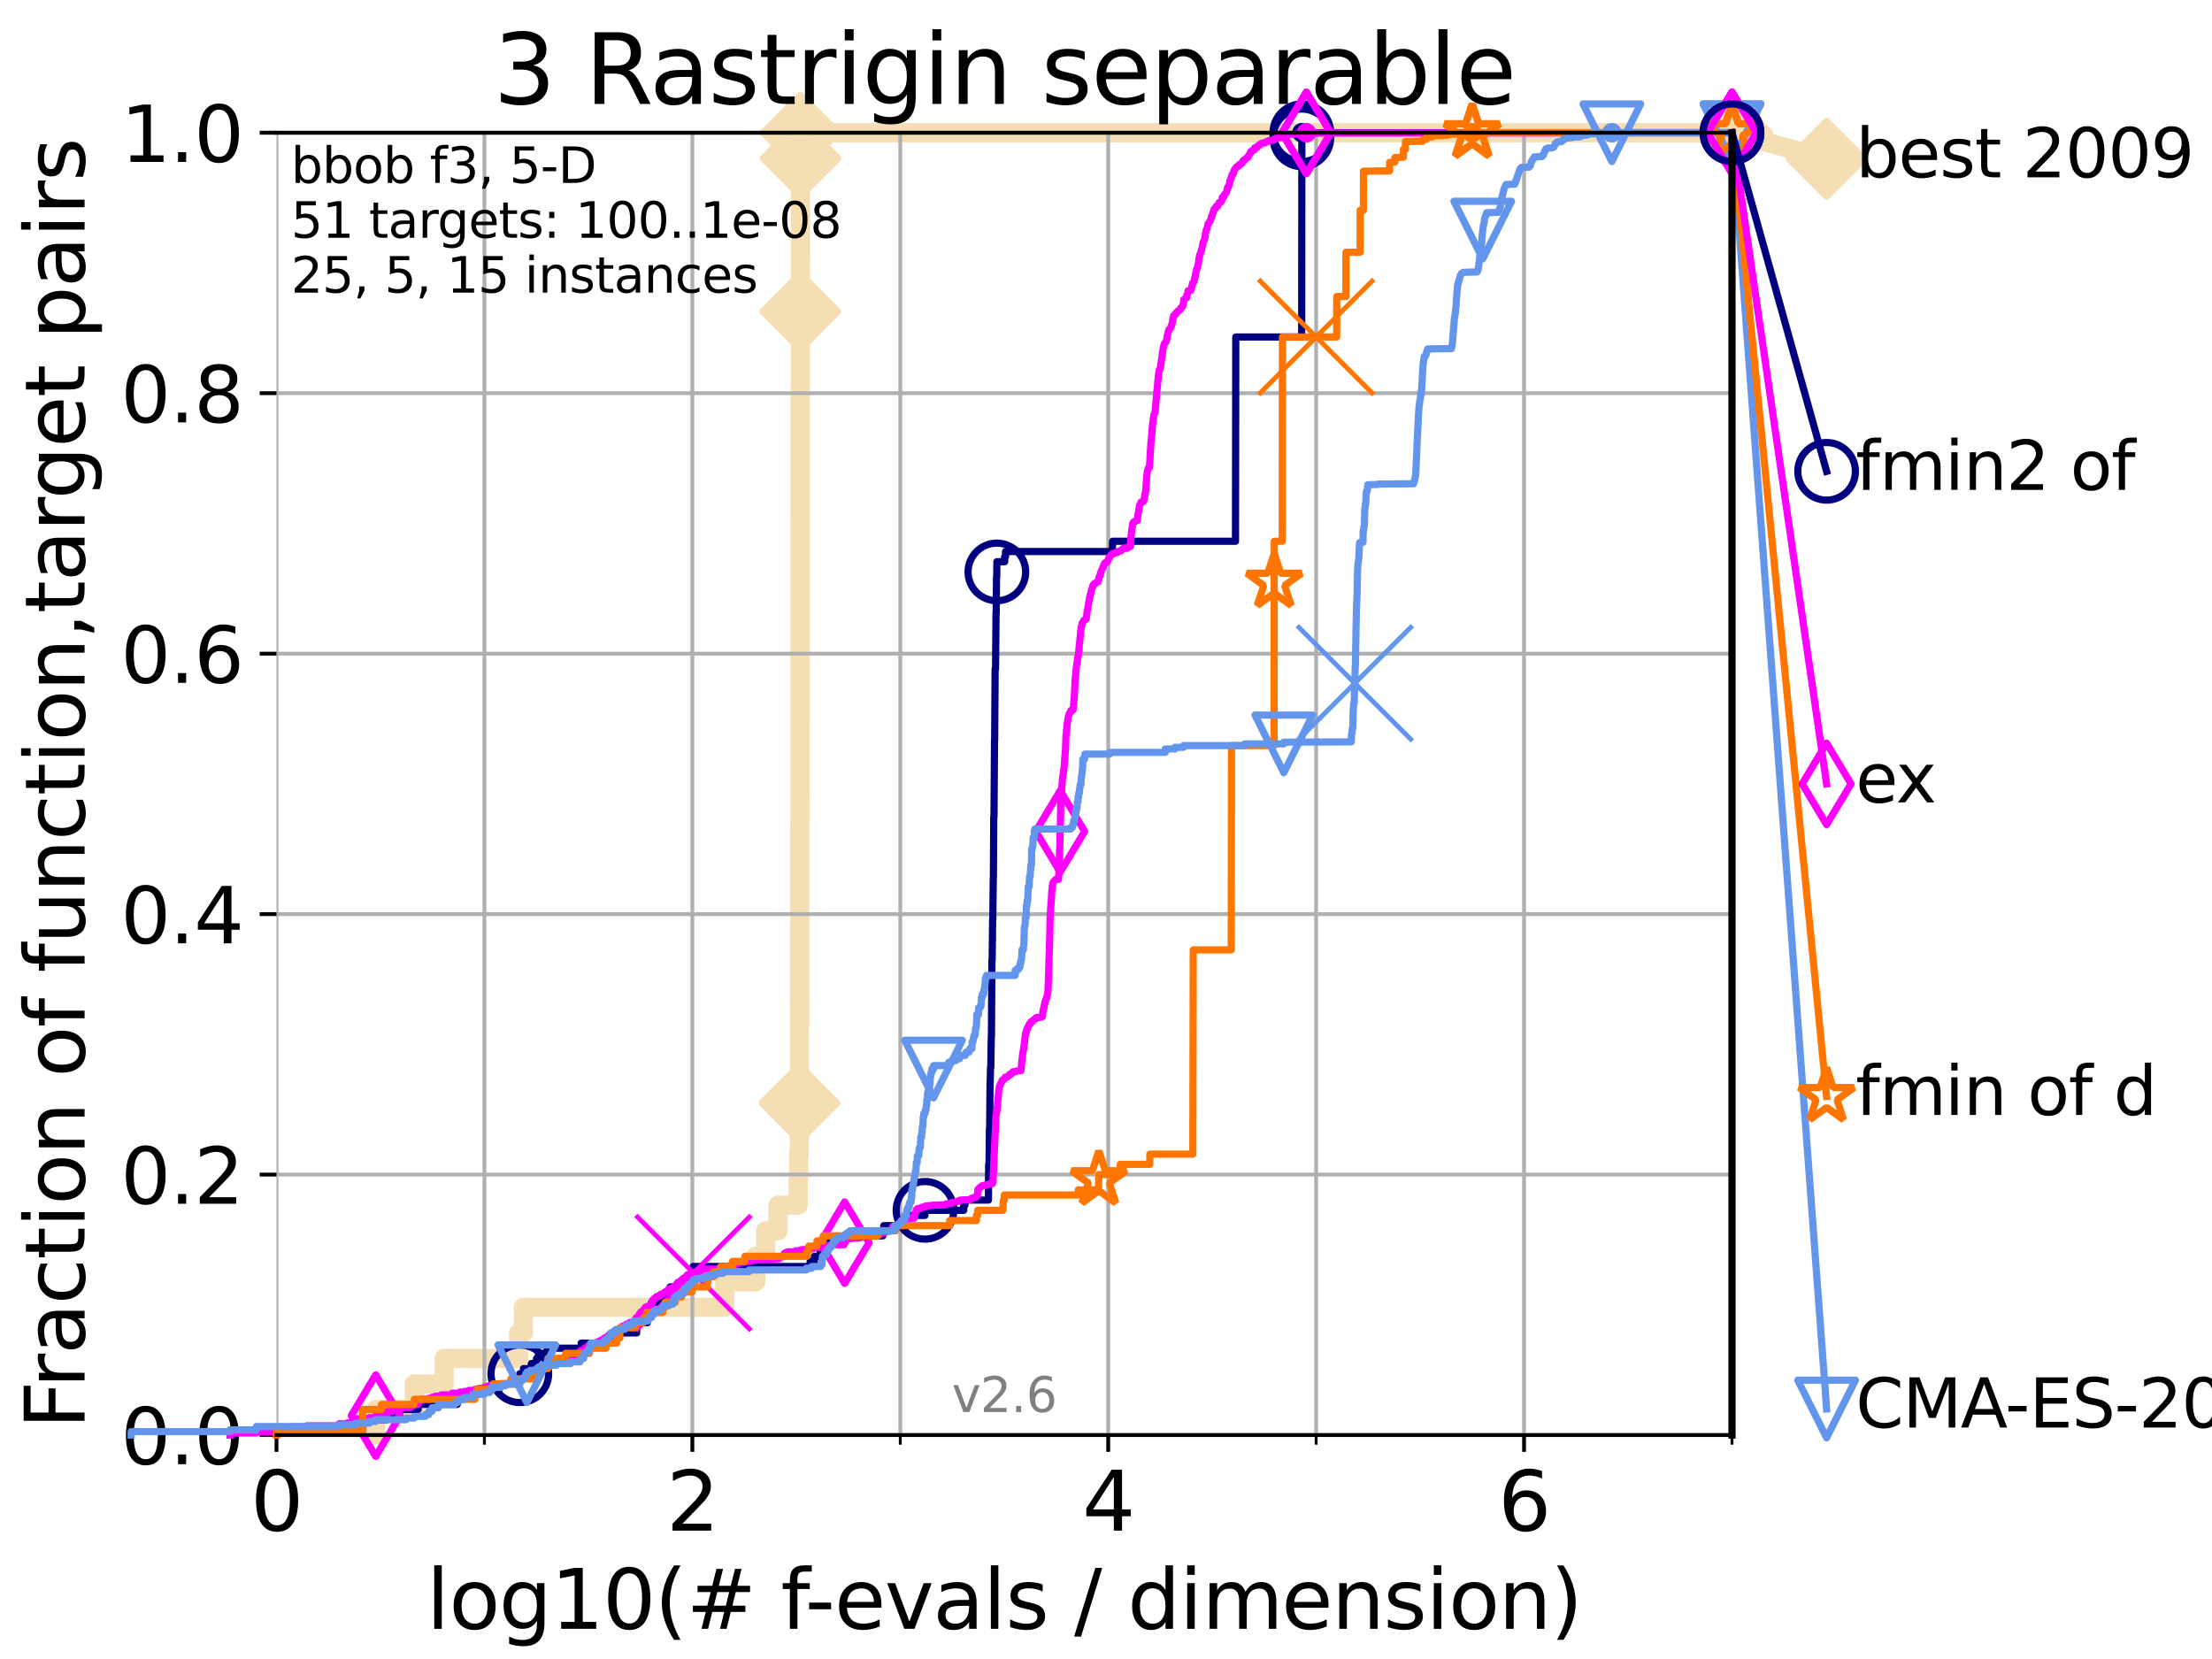 <?xml version="1.0" encoding="utf-8" standalone="no"?>
<!DOCTYPE svg PUBLIC "-//W3C//DTD SVG 1.1//EN"
  "http://www.w3.org/Graphics/SVG/1.1/DTD/svg11.dtd">
<svg xmlns:xlink="http://www.w3.org/1999/xlink" width="460.8pt" height="345.6pt" viewBox="0 0 460.8 345.6" xmlns="http://www.w3.org/2000/svg" version="1.1">
 <defs>
  <style type="text/css">*{stroke-linejoin: round; stroke-linecap: butt}</style>
 </defs>
 <g id="figure_1">
  <g id="patch_1">
   <path d="M 0 345.6 
L 460.8 345.6 
L 460.8 0 
L 0 0 
z
" style="fill: #ffffff"/>
  </g>
  <g id="axes_1">
   <g id="patch_2">
    <path d="M 57.6 298.944 
L 360.806 298.944 
L 360.806 27.648 
L 57.6 27.648 
z
" style="fill: #ffffff"/>
   </g>
   <g id="line2d_1">
    <path d="M 78.267 298.944 
L 78.267 293.624 
L 86.307 293.624 
L 86.307 288.305 
L 92.52 288.305 
L 92.52 282.985 
L 108.034 282.985 
L 108.034 277.666 
L 109.038 277.666 
L 109.038 272.346 
L 150.985 272.346 
L 150.985 267.027 
L 157.438 267.027 
L 157.438 261.707 
L 159.535 261.707 
L 159.535 256.388 
L 162.06 256.388 
L 162.06 251.068 
L 166.275 251.068 
L 166.275 245.749 
L 166.368 245.749 
L 166.368 240.429 
L 166.518 240.429 
L 166.518 235.11 
L 166.53 235.11 
L 166.53 229.79 
L 166.541 229.79 
L 166.541 213.832 
L 166.564 213.832 
L 166.564 208.512 
L 166.576 208.512 
L 166.576 197.873 
L 166.587 197.873 
L 166.587 192.553 
L 166.599 192.553 
L 166.599 176.595 
L 166.61 176.595 
L 166.61 171.275 
L 166.633 171.275 
L 166.633 165.956 
L 166.644 165.956 
L 166.644 155.317 
L 166.656 155.317 
L 166.656 149.997 
L 166.667 149.997 
L 166.667 139.358 
L 166.679 139.358 
L 166.679 118.08 
L 166.69 118.08 
L 166.69 107.441 
L 166.701 107.441 
L 166.701 80.843 
L 166.724 80.843 
L 166.724 64.885 
L 166.735 64.885 
L 166.735 54.246 
L 166.747 54.246 
L 166.747 48.926 
L 166.758 48.926 
L 166.758 32.968 
L 166.77 32.968 
L 166.77 27.648 
L 360.806 27.648 
" style="fill: none; stroke: #f5deb3; stroke-width: 4; stroke-linecap: square"/>
   </g>
   <g id="line2d_2">
    <defs>
     <path id="m8c24a81dfb" d="M -0 7.778 
L 7.778 0 
L 0 -7.778 
L -7.778 -0 
z
" style="stroke: #f5deb3; stroke-width: 1.5; stroke-linejoin: miter"/>
    </defs>
    <g>
     <use xlink:href="#m8c24a81dfb" x="166.53" y="229.79" style="fill: #f5deb3; stroke: #f5deb3; stroke-width: 1.5; stroke-linejoin: miter"/>
     <use xlink:href="#m8c24a81dfb" x="166.724" y="64.885" style="fill: #f5deb3; stroke: #f5deb3; stroke-width: 1.5; stroke-linejoin: miter"/>
     <use xlink:href="#m8c24a81dfb" x="166.77" y="32.968" style="fill: #f5deb3; stroke: #f5deb3; stroke-width: 1.5; stroke-linejoin: miter"/>
     <use xlink:href="#m8c24a81dfb" x="166.77" y="27.648" style="fill: #f5deb3; stroke: #f5deb3; stroke-width: 1.5; stroke-linejoin: miter"/>
     <use xlink:href="#m8c24a81dfb" x="360.806" y="27.648" style="fill: #f5deb3; stroke: #f5deb3; stroke-width: 1.5; stroke-linejoin: miter"/>
    </g>
   </g>
   <g id="line2d_3">
    <path style="fill: none; stroke: #f5deb3; stroke-width: 4; stroke-linecap: square"/>
    <g/>
   </g>
   <g id="line2d_4">
    <path d="M 360.806 27.648 
L 380.515 33.074 
" style="fill: none; stroke: #f5deb3; stroke-width: 4; stroke-linecap: square"/>
    <g>
     <use xlink:href="#m8c24a81dfb" x="360.806" y="27.648" style="fill: #f5deb3; stroke: #f5deb3; stroke-width: 1.5; stroke-linejoin: miter"/>
     <use xlink:href="#m8c24a81dfb" x="380.515" y="33.074" style="fill: #f5deb3; stroke: #f5deb3; stroke-width: 1.5; stroke-linejoin: miter"/>
    </g>
   </g>
   <g id="matplotlib.axis_1">
    <g id="xtick_1">
     <g id="line2d_5">
      <path d="M 57.6 298.944 
L 57.6 27.648 
" clip-path="url(#pe282915182)" style="fill: none; stroke: #b0b0b0; stroke-width: 0.8; stroke-linecap: square"/>
     </g>
     <g id="line2d_6">
      <defs>
       <path id="m96d1a0fb10" d="M 0 0 
L 0 3.5 
" style="stroke: #000000; stroke-width: 0.8"/>
      </defs>
      <g>
       <use xlink:href="#m96d1a0fb10" x="57.6" y="298.944" style="stroke: #000000; stroke-width: 0.8"/>
      </g>
     </g>
     <g id="text_1">
      <!-- 0 -->
      <g transform="translate(52.192 318.861)scale(0.17 -0.17)">
       <defs>
        <path id="DejaVuSans-30" d="M 2034 4250 
Q 1547 4250 1301 3770 
Q 1056 3291 1056 2328 
Q 1056 1369 1301 889 
Q 1547 409 2034 409 
Q 2525 409 2770 889 
Q 3016 1369 3016 2328 
Q 3016 3291 2770 3770 
Q 2525 4250 2034 4250 
z
M 2034 4750 
Q 2819 4750 3233 4129 
Q 3647 3509 3647 2328 
Q 3647 1150 3233 529 
Q 2819 -91 2034 -91 
Q 1250 -91 836 529 
Q 422 1150 422 2328 
Q 422 3509 836 4129 
Q 1250 4750 2034 4750 
z
" transform="scale(0.016)"/>
       </defs>
       <use xlink:href="#DejaVuSans-30"/>
      </g>
     </g>
    </g>
    <g id="xtick_2">
     <g id="line2d_7">
      <path d="M 144.23 298.944 
L 144.23 27.648 
" clip-path="url(#pe282915182)" style="fill: none; stroke: #b0b0b0; stroke-width: 0.8; stroke-linecap: square"/>
     </g>
     <g id="line2d_8">
      <g>
       <use xlink:href="#m96d1a0fb10" x="144.23" y="298.944" style="stroke: #000000; stroke-width: 0.8"/>
      </g>
     </g>
     <g id="text_2">
      <!-- 2 -->
      <g transform="translate(138.822 318.861)scale(0.17 -0.17)">
       <defs>
        <path id="DejaVuSans-32" d="M 1228 531 
L 3431 531 
L 3431 0 
L 469 0 
L 469 531 
Q 828 903 1448 1529 
Q 2069 2156 2228 2338 
Q 2531 2678 2651 2914 
Q 2772 3150 2772 3378 
Q 2772 3750 2511 3984 
Q 2250 4219 1831 4219 
Q 1534 4219 1204 4116 
Q 875 4013 500 3803 
L 500 4441 
Q 881 4594 1212 4672 
Q 1544 4750 1819 4750 
Q 2544 4750 2975 4387 
Q 3406 4025 3406 3419 
Q 3406 3131 3298 2873 
Q 3191 2616 2906 2266 
Q 2828 2175 2409 1742 
Q 1991 1309 1228 531 
z
" transform="scale(0.016)"/>
       </defs>
       <use xlink:href="#DejaVuSans-32"/>
      </g>
     </g>
    </g>
    <g id="xtick_3">
     <g id="line2d_9">
      <path d="M 230.861 298.944 
L 230.861 27.648 
" clip-path="url(#pe282915182)" style="fill: none; stroke: #b0b0b0; stroke-width: 0.8; stroke-linecap: square"/>
     </g>
     <g id="line2d_10">
      <g>
       <use xlink:href="#m96d1a0fb10" x="230.861" y="298.944" style="stroke: #000000; stroke-width: 0.8"/>
      </g>
     </g>
     <g id="text_3">
      <!-- 4 -->
      <g transform="translate(225.453 318.861)scale(0.17 -0.17)">
       <defs>
        <path id="DejaVuSans-34" d="M 2419 4116 
L 825 1625 
L 2419 1625 
L 2419 4116 
z
M 2253 4666 
L 3047 4666 
L 3047 1625 
L 3713 1625 
L 3713 1100 
L 3047 1100 
L 3047 0 
L 2419 0 
L 2419 1100 
L 313 1100 
L 313 1709 
L 2253 4666 
z
" transform="scale(0.016)"/>
       </defs>
       <use xlink:href="#DejaVuSans-34"/>
      </g>
     </g>
    </g>
    <g id="xtick_4">
     <g id="line2d_11">
      <path d="M 317.491 298.944 
L 317.491 27.648 
" clip-path="url(#pe282915182)" style="fill: none; stroke: #b0b0b0; stroke-width: 0.8; stroke-linecap: square"/>
     </g>
     <g id="line2d_12">
      <g>
       <use xlink:href="#m96d1a0fb10" x="317.491" y="298.944" style="stroke: #000000; stroke-width: 0.8"/>
      </g>
     </g>
     <g id="text_4">
      <!-- 6 -->
      <g transform="translate(312.083 318.861)scale(0.17 -0.17)">
       <defs>
        <path id="DejaVuSans-36" d="M 2113 2584 
Q 1688 2584 1439 2293 
Q 1191 2003 1191 1497 
Q 1191 994 1439 701 
Q 1688 409 2113 409 
Q 2538 409 2786 701 
Q 3034 994 3034 1497 
Q 3034 2003 2786 2293 
Q 2538 2584 2113 2584 
z
M 3366 4563 
L 3366 3988 
Q 3128 4100 2886 4159 
Q 2644 4219 2406 4219 
Q 1781 4219 1451 3797 
Q 1122 3375 1075 2522 
Q 1259 2794 1537 2939 
Q 1816 3084 2150 3084 
Q 2853 3084 3261 2657 
Q 3669 2231 3669 1497 
Q 3669 778 3244 343 
Q 2819 -91 2113 -91 
Q 1303 -91 875 529 
Q 447 1150 447 2328 
Q 447 3434 972 4092 
Q 1497 4750 2381 4750 
Q 2619 4750 2861 4703 
Q 3103 4656 3366 4563 
z
" transform="scale(0.016)"/>
       </defs>
       <use xlink:href="#DejaVuSans-36"/>
      </g>
     </g>
    </g>
    <g id="xtick_5">
     <g id="line2d_13">
      <path d="M 100.915 298.944 
L 100.915 27.648 
" clip-path="url(#pe282915182)" style="fill: none; stroke: #b0b0b0; stroke-width: 0.8; stroke-linecap: square"/>
     </g>
     <g id="line2d_14">
      <defs>
       <path id="m546c6b8099" d="M 0 0 
L 0 2 
" style="stroke: #000000; stroke-width: 0.6"/>
      </defs>
      <g>
       <use xlink:href="#m546c6b8099" x="100.915" y="298.944" style="stroke: #000000; stroke-width: 0.6"/>
      </g>
     </g>
    </g>
    <g id="xtick_6">
     <g id="line2d_15">
      <path d="M 187.546 298.944 
L 187.546 27.648 
" clip-path="url(#pe282915182)" style="fill: none; stroke: #b0b0b0; stroke-width: 0.8; stroke-linecap: square"/>
     </g>
     <g id="line2d_16">
      <g>
       <use xlink:href="#m546c6b8099" x="187.546" y="298.944" style="stroke: #000000; stroke-width: 0.6"/>
      </g>
     </g>
    </g>
    <g id="xtick_7">
     <g id="line2d_17">
      <path d="M 274.176 298.944 
L 274.176 27.648 
" clip-path="url(#pe282915182)" style="fill: none; stroke: #b0b0b0; stroke-width: 0.8; stroke-linecap: square"/>
     </g>
     <g id="line2d_18">
      <g>
       <use xlink:href="#m546c6b8099" x="274.176" y="298.944" style="stroke: #000000; stroke-width: 0.6"/>
      </g>
     </g>
    </g>
    <g id="xtick_8">
     <g id="line2d_19">
      <path d="M 360.806 298.944 
L 360.806 27.648 
" clip-path="url(#pe282915182)" style="fill: none; stroke: #b0b0b0; stroke-width: 0.8; stroke-linecap: square"/>
     </g>
     <g id="line2d_20">
      <g>
       <use xlink:href="#m546c6b8099" x="360.806" y="298.944" style="stroke: #000000; stroke-width: 0.6"/>
      </g>
     </g>
    </g>
    <g id="text_5">
     <!-- log10(# f-evals / dimension) -->
     <g transform="translate(88.823 339.314)scale(0.17 -0.17)">
      <defs>
       <path id="DejaVuSans-6c" d="M 603 4863 
L 1178 4863 
L 1178 0 
L 603 0 
L 603 4863 
z
" transform="scale(0.016)"/>
       <path id="DejaVuSans-6f" d="M 1959 3097 
Q 1497 3097 1228 2736 
Q 959 2375 959 1747 
Q 959 1119 1226 758 
Q 1494 397 1959 397 
Q 2419 397 2687 759 
Q 2956 1122 2956 1747 
Q 2956 2369 2687 2733 
Q 2419 3097 1959 3097 
z
M 1959 3584 
Q 2709 3584 3137 3096 
Q 3566 2609 3566 1747 
Q 3566 888 3137 398 
Q 2709 -91 1959 -91 
Q 1206 -91 779 398 
Q 353 888 353 1747 
Q 353 2609 779 3096 
Q 1206 3584 1959 3584 
z
" transform="scale(0.016)"/>
       <path id="DejaVuSans-67" d="M 2906 1791 
Q 2906 2416 2648 2759 
Q 2391 3103 1925 3103 
Q 1463 3103 1205 2759 
Q 947 2416 947 1791 
Q 947 1169 1205 825 
Q 1463 481 1925 481 
Q 2391 481 2648 825 
Q 2906 1169 2906 1791 
z
M 3481 434 
Q 3481 -459 3084 -895 
Q 2688 -1331 1869 -1331 
Q 1566 -1331 1297 -1286 
Q 1028 -1241 775 -1147 
L 775 -588 
Q 1028 -725 1275 -790 
Q 1522 -856 1778 -856 
Q 2344 -856 2625 -561 
Q 2906 -266 2906 331 
L 2906 616 
Q 2728 306 2450 153 
Q 2172 0 1784 0 
Q 1141 0 747 490 
Q 353 981 353 1791 
Q 353 2603 747 3093 
Q 1141 3584 1784 3584 
Q 2172 3584 2450 3431 
Q 2728 3278 2906 2969 
L 2906 3500 
L 3481 3500 
L 3481 434 
z
" transform="scale(0.016)"/>
       <path id="DejaVuSans-31" d="M 794 531 
L 1825 531 
L 1825 4091 
L 703 3866 
L 703 4441 
L 1819 4666 
L 2450 4666 
L 2450 531 
L 3481 531 
L 3481 0 
L 794 0 
L 794 531 
z
" transform="scale(0.016)"/>
       <path id="DejaVuSans-28" d="M 1984 4856 
Q 1566 4138 1362 3434 
Q 1159 2731 1159 2009 
Q 1159 1288 1364 580 
Q 1569 -128 1984 -844 
L 1484 -844 
Q 1016 -109 783 600 
Q 550 1309 550 2009 
Q 550 2706 781 3412 
Q 1013 4119 1484 4856 
L 1984 4856 
z
" transform="scale(0.016)"/>
       <path id="DejaVuSans-23" d="M 3272 2816 
L 2363 2816 
L 2100 1772 
L 3016 1772 
L 3272 2816 
z
M 2803 4594 
L 2478 3297 
L 3391 3297 
L 3719 4594 
L 4219 4594 
L 3897 3297 
L 4872 3297 
L 4872 2816 
L 3775 2816 
L 3519 1772 
L 4513 1772 
L 4513 1294 
L 3397 1294 
L 3072 0 
L 2572 0 
L 2894 1294 
L 1978 1294 
L 1656 0 
L 1153 0 
L 1478 1294 
L 494 1294 
L 494 1772 
L 1594 1772 
L 1856 2816 
L 850 2816 
L 850 3297 
L 1978 3297 
L 2297 4594 
L 2803 4594 
z
" transform="scale(0.016)"/>
       <path id="DejaVuSans-20" transform="scale(0.016)"/>
       <path id="DejaVuSans-66" d="M 2375 4863 
L 2375 4384 
L 1825 4384 
Q 1516 4384 1395 4259 
Q 1275 4134 1275 3809 
L 1275 3500 
L 2222 3500 
L 2222 3053 
L 1275 3053 
L 1275 0 
L 697 0 
L 697 3053 
L 147 3053 
L 147 3500 
L 697 3500 
L 697 3744 
Q 697 4328 969 4595 
Q 1241 4863 1831 4863 
L 2375 4863 
z
" transform="scale(0.016)"/>
       <path id="DejaVuSans-2d" d="M 313 2009 
L 1997 2009 
L 1997 1497 
L 313 1497 
L 313 2009 
z
" transform="scale(0.016)"/>
       <path id="DejaVuSans-65" d="M 3597 1894 
L 3597 1613 
L 953 1613 
Q 991 1019 1311 708 
Q 1631 397 2203 397 
Q 2534 397 2845 478 
Q 3156 559 3463 722 
L 3463 178 
Q 3153 47 2828 -22 
Q 2503 -91 2169 -91 
Q 1331 -91 842 396 
Q 353 884 353 1716 
Q 353 2575 817 3079 
Q 1281 3584 2069 3584 
Q 2775 3584 3186 3129 
Q 3597 2675 3597 1894 
z
M 3022 2063 
Q 3016 2534 2758 2815 
Q 2500 3097 2075 3097 
Q 1594 3097 1305 2825 
Q 1016 2553 972 2059 
L 3022 2063 
z
" transform="scale(0.016)"/>
       <path id="DejaVuSans-76" d="M 191 3500 
L 800 3500 
L 1894 563 
L 2988 3500 
L 3597 3500 
L 2284 0 
L 1503 0 
L 191 3500 
z
" transform="scale(0.016)"/>
       <path id="DejaVuSans-61" d="M 2194 1759 
Q 1497 1759 1228 1600 
Q 959 1441 959 1056 
Q 959 750 1161 570 
Q 1363 391 1709 391 
Q 2188 391 2477 730 
Q 2766 1069 2766 1631 
L 2766 1759 
L 2194 1759 
z
M 3341 1997 
L 3341 0 
L 2766 0 
L 2766 531 
Q 2569 213 2275 61 
Q 1981 -91 1556 -91 
Q 1019 -91 701 211 
Q 384 513 384 1019 
Q 384 1609 779 1909 
Q 1175 2209 1959 2209 
L 2766 2209 
L 2766 2266 
Q 2766 2663 2505 2880 
Q 2244 3097 1772 3097 
Q 1472 3097 1187 3025 
Q 903 2953 641 2809 
L 641 3341 
Q 956 3463 1253 3523 
Q 1550 3584 1831 3584 
Q 2591 3584 2966 3190 
Q 3341 2797 3341 1997 
z
" transform="scale(0.016)"/>
       <path id="DejaVuSans-73" d="M 2834 3397 
L 2834 2853 
Q 2591 2978 2328 3040 
Q 2066 3103 1784 3103 
Q 1356 3103 1142 2972 
Q 928 2841 928 2578 
Q 928 2378 1081 2264 
Q 1234 2150 1697 2047 
L 1894 2003 
Q 2506 1872 2764 1633 
Q 3022 1394 3022 966 
Q 3022 478 2636 193 
Q 2250 -91 1575 -91 
Q 1294 -91 989 -36 
Q 684 19 347 128 
L 347 722 
Q 666 556 975 473 
Q 1284 391 1588 391 
Q 1994 391 2212 530 
Q 2431 669 2431 922 
Q 2431 1156 2273 1281 
Q 2116 1406 1581 1522 
L 1381 1569 
Q 847 1681 609 1914 
Q 372 2147 372 2553 
Q 372 3047 722 3315 
Q 1072 3584 1716 3584 
Q 2034 3584 2315 3537 
Q 2597 3491 2834 3397 
z
" transform="scale(0.016)"/>
       <path id="DejaVuSans-2f" d="M 1625 4666 
L 2156 4666 
L 531 -594 
L 0 -594 
L 1625 4666 
z
" transform="scale(0.016)"/>
       <path id="DejaVuSans-64" d="M 2906 2969 
L 2906 4863 
L 3481 4863 
L 3481 0 
L 2906 0 
L 2906 525 
Q 2725 213 2448 61 
Q 2172 -91 1784 -91 
Q 1150 -91 751 415 
Q 353 922 353 1747 
Q 353 2572 751 3078 
Q 1150 3584 1784 3584 
Q 2172 3584 2448 3432 
Q 2725 3281 2906 2969 
z
M 947 1747 
Q 947 1113 1208 752 
Q 1469 391 1925 391 
Q 2381 391 2643 752 
Q 2906 1113 2906 1747 
Q 2906 2381 2643 2742 
Q 2381 3103 1925 3103 
Q 1469 3103 1208 2742 
Q 947 2381 947 1747 
z
" transform="scale(0.016)"/>
       <path id="DejaVuSans-69" d="M 603 3500 
L 1178 3500 
L 1178 0 
L 603 0 
L 603 3500 
z
M 603 4863 
L 1178 4863 
L 1178 4134 
L 603 4134 
L 603 4863 
z
" transform="scale(0.016)"/>
       <path id="DejaVuSans-6d" d="M 3328 2828 
Q 3544 3216 3844 3400 
Q 4144 3584 4550 3584 
Q 5097 3584 5394 3201 
Q 5691 2819 5691 2113 
L 5691 0 
L 5113 0 
L 5113 2094 
Q 5113 2597 4934 2840 
Q 4756 3084 4391 3084 
Q 3944 3084 3684 2787 
Q 3425 2491 3425 1978 
L 3425 0 
L 2847 0 
L 2847 2094 
Q 2847 2600 2669 2842 
Q 2491 3084 2119 3084 
Q 1678 3084 1418 2786 
Q 1159 2488 1159 1978 
L 1159 0 
L 581 0 
L 581 3500 
L 1159 3500 
L 1159 2956 
Q 1356 3278 1631 3431 
Q 1906 3584 2284 3584 
Q 2666 3584 2933 3390 
Q 3200 3197 3328 2828 
z
" transform="scale(0.016)"/>
       <path id="DejaVuSans-6e" d="M 3513 2113 
L 3513 0 
L 2938 0 
L 2938 2094 
Q 2938 2591 2744 2837 
Q 2550 3084 2163 3084 
Q 1697 3084 1428 2787 
Q 1159 2491 1159 1978 
L 1159 0 
L 581 0 
L 581 3500 
L 1159 3500 
L 1159 2956 
Q 1366 3272 1645 3428 
Q 1925 3584 2291 3584 
Q 2894 3584 3203 3211 
Q 3513 2838 3513 2113 
z
" transform="scale(0.016)"/>
       <path id="DejaVuSans-29" d="M 513 4856 
L 1013 4856 
Q 1481 4119 1714 3412 
Q 1947 2706 1947 2009 
Q 1947 1309 1714 600 
Q 1481 -109 1013 -844 
L 513 -844 
Q 928 -128 1133 580 
Q 1338 1288 1338 2009 
Q 1338 2731 1133 3434 
Q 928 4138 513 4856 
z
" transform="scale(0.016)"/>
      </defs>
      <use xlink:href="#DejaVuSans-6c"/>
      <use xlink:href="#DejaVuSans-6f" x="27.783"/>
      <use xlink:href="#DejaVuSans-67" x="88.965"/>
      <use xlink:href="#DejaVuSans-31" x="152.441"/>
      <use xlink:href="#DejaVuSans-30" x="216.064"/>
      <use xlink:href="#DejaVuSans-28" x="279.688"/>
      <use xlink:href="#DejaVuSans-23" x="318.701"/>
      <use xlink:href="#DejaVuSans-20" x="402.49"/>
      <use xlink:href="#DejaVuSans-66" x="434.277"/>
      <use xlink:href="#DejaVuSans-2d" x="463.982"/>
      <use xlink:href="#DejaVuSans-65" x="500.066"/>
      <use xlink:href="#DejaVuSans-76" x="561.59"/>
      <use xlink:href="#DejaVuSans-61" x="620.77"/>
      <use xlink:href="#DejaVuSans-6c" x="682.049"/>
      <use xlink:href="#DejaVuSans-73" x="709.832"/>
      <use xlink:href="#DejaVuSans-20" x="761.932"/>
      <use xlink:href="#DejaVuSans-2f" x="793.719"/>
      <use xlink:href="#DejaVuSans-20" x="827.41"/>
      <use xlink:href="#DejaVuSans-64" x="859.197"/>
      <use xlink:href="#DejaVuSans-69" x="922.674"/>
      <use xlink:href="#DejaVuSans-6d" x="950.457"/>
      <use xlink:href="#DejaVuSans-65" x="1047.869"/>
      <use xlink:href="#DejaVuSans-6e" x="1109.393"/>
      <use xlink:href="#DejaVuSans-73" x="1172.771"/>
      <use xlink:href="#DejaVuSans-69" x="1224.871"/>
      <use xlink:href="#DejaVuSans-6f" x="1252.654"/>
      <use xlink:href="#DejaVuSans-6e" x="1313.836"/>
      <use xlink:href="#DejaVuSans-29" x="1377.215"/>
     </g>
    </g>
   </g>
   <g id="matplotlib.axis_2">
    <g id="ytick_1">
     <g id="line2d_21">
      <path d="M 57.6 298.944 
L 360.806 298.944 
" clip-path="url(#pe282915182)" style="fill: none; stroke: #b0b0b0; stroke-width: 0.8; stroke-linecap: square"/>
     </g>
     <g id="line2d_22">
      <defs>
       <path id="m475955790c" d="M 0 0 
L -3.5 0 
" style="stroke: #000000; stroke-width: 0.8"/>
      </defs>
      <g>
       <use xlink:href="#m475955790c" x="57.6" y="298.944" style="stroke: #000000; stroke-width: 0.8"/>
      </g>
     </g>
     <g id="text_6">
      <!-- 0.0 -->
      <g transform="translate(25.155 305.023)scale(0.16 -0.16)">
       <defs>
        <path id="DejaVuSans-2e" d="M 684 794 
L 1344 794 
L 1344 0 
L 684 0 
L 684 794 
z
" transform="scale(0.016)"/>
       </defs>
       <use xlink:href="#DejaVuSans-30"/>
       <use xlink:href="#DejaVuSans-2e" x="63.623"/>
       <use xlink:href="#DejaVuSans-30" x="95.41"/>
      </g>
     </g>
    </g>
    <g id="ytick_2">
     <g id="line2d_23">
      <path d="M 57.6 244.685 
L 360.806 244.685 
" clip-path="url(#pe282915182)" style="fill: none; stroke: #b0b0b0; stroke-width: 0.8; stroke-linecap: square"/>
     </g>
     <g id="line2d_24">
      <g>
       <use xlink:href="#m475955790c" x="57.6" y="244.685" style="stroke: #000000; stroke-width: 0.8"/>
      </g>
     </g>
     <g id="text_7">
      <!-- 0.2 -->
      <g transform="translate(25.155 250.764)scale(0.16 -0.16)">
       <use xlink:href="#DejaVuSans-30"/>
       <use xlink:href="#DejaVuSans-2e" x="63.623"/>
       <use xlink:href="#DejaVuSans-32" x="95.41"/>
      </g>
     </g>
    </g>
    <g id="ytick_3">
     <g id="line2d_25">
      <path d="M 57.6 190.426 
L 360.806 190.426 
" clip-path="url(#pe282915182)" style="fill: none; stroke: #b0b0b0; stroke-width: 0.8; stroke-linecap: square"/>
     </g>
     <g id="line2d_26">
      <g>
       <use xlink:href="#m475955790c" x="57.6" y="190.426" style="stroke: #000000; stroke-width: 0.8"/>
      </g>
     </g>
     <g id="text_8">
      <!-- 0.4 -->
      <g transform="translate(25.155 196.504)scale(0.16 -0.16)">
       <use xlink:href="#DejaVuSans-30"/>
       <use xlink:href="#DejaVuSans-2e" x="63.623"/>
       <use xlink:href="#DejaVuSans-34" x="95.41"/>
      </g>
     </g>
    </g>
    <g id="ytick_4">
     <g id="line2d_27">
      <path d="M 57.6 136.166 
L 360.806 136.166 
" clip-path="url(#pe282915182)" style="fill: none; stroke: #b0b0b0; stroke-width: 0.8; stroke-linecap: square"/>
     </g>
     <g id="line2d_28">
      <g>
       <use xlink:href="#m475955790c" x="57.6" y="136.166" style="stroke: #000000; stroke-width: 0.8"/>
      </g>
     </g>
     <g id="text_9">
      <!-- 0.6 -->
      <g transform="translate(25.155 142.245)scale(0.16 -0.16)">
       <use xlink:href="#DejaVuSans-30"/>
       <use xlink:href="#DejaVuSans-2e" x="63.623"/>
       <use xlink:href="#DejaVuSans-36" x="95.41"/>
      </g>
     </g>
    </g>
    <g id="ytick_5">
     <g id="line2d_29">
      <path d="M 57.6 81.907 
L 360.806 81.907 
" clip-path="url(#pe282915182)" style="fill: none; stroke: #b0b0b0; stroke-width: 0.8; stroke-linecap: square"/>
     </g>
     <g id="line2d_30">
      <g>
       <use xlink:href="#m475955790c" x="57.6" y="81.907" style="stroke: #000000; stroke-width: 0.8"/>
      </g>
     </g>
     <g id="text_10">
      <!-- 0.8 -->
      <g transform="translate(25.155 87.986)scale(0.16 -0.16)">
       <defs>
        <path id="DejaVuSans-38" d="M 2034 2216 
Q 1584 2216 1326 1975 
Q 1069 1734 1069 1313 
Q 1069 891 1326 650 
Q 1584 409 2034 409 
Q 2484 409 2743 651 
Q 3003 894 3003 1313 
Q 3003 1734 2745 1975 
Q 2488 2216 2034 2216 
z
M 1403 2484 
Q 997 2584 770 2862 
Q 544 3141 544 3541 
Q 544 4100 942 4425 
Q 1341 4750 2034 4750 
Q 2731 4750 3128 4425 
Q 3525 4100 3525 3541 
Q 3525 3141 3298 2862 
Q 3072 2584 2669 2484 
Q 3125 2378 3379 2068 
Q 3634 1759 3634 1313 
Q 3634 634 3220 271 
Q 2806 -91 2034 -91 
Q 1263 -91 848 271 
Q 434 634 434 1313 
Q 434 1759 690 2068 
Q 947 2378 1403 2484 
z
M 1172 3481 
Q 1172 3119 1398 2916 
Q 1625 2713 2034 2713 
Q 2441 2713 2670 2916 
Q 2900 3119 2900 3481 
Q 2900 3844 2670 4047 
Q 2441 4250 2034 4250 
Q 1625 4250 1398 4047 
Q 1172 3844 1172 3481 
z
" transform="scale(0.016)"/>
       </defs>
       <use xlink:href="#DejaVuSans-30"/>
       <use xlink:href="#DejaVuSans-2e" x="63.623"/>
       <use xlink:href="#DejaVuSans-38" x="95.41"/>
      </g>
     </g>
    </g>
    <g id="ytick_6">
     <g id="line2d_31">
      <path d="M 57.6 27.648 
L 360.806 27.648 
" clip-path="url(#pe282915182)" style="fill: none; stroke: #b0b0b0; stroke-width: 0.8; stroke-linecap: square"/>
     </g>
     <g id="line2d_32">
      <g>
       <use xlink:href="#m475955790c" x="57.6" y="27.648" style="stroke: #000000; stroke-width: 0.8"/>
      </g>
     </g>
     <g id="text_11">
      <!-- 1.0 -->
      <g transform="translate(25.155 33.727)scale(0.16 -0.16)">
       <use xlink:href="#DejaVuSans-31"/>
       <use xlink:href="#DejaVuSans-2e" x="63.623"/>
       <use xlink:href="#DejaVuSans-30" x="95.41"/>
      </g>
     </g>
    </g>
    <g id="text_12">
     <!-- Fraction of function,target pairs -->
     <g transform="translate(17.62 297.681)rotate(-90)scale(0.17 -0.17)">
      <defs>
       <path id="DejaVuSans-46" d="M 628 4666 
L 3309 4666 
L 3309 4134 
L 1259 4134 
L 1259 2759 
L 3109 2759 
L 3109 2228 
L 1259 2228 
L 1259 0 
L 628 0 
L 628 4666 
z
" transform="scale(0.016)"/>
       <path id="DejaVuSans-72" d="M 2631 2963 
Q 2534 3019 2420 3045 
Q 2306 3072 2169 3072 
Q 1681 3072 1420 2755 
Q 1159 2438 1159 1844 
L 1159 0 
L 581 0 
L 581 3500 
L 1159 3500 
L 1159 2956 
Q 1341 3275 1631 3429 
Q 1922 3584 2338 3584 
Q 2397 3584 2469 3576 
Q 2541 3569 2628 3553 
L 2631 2963 
z
" transform="scale(0.016)"/>
       <path id="DejaVuSans-63" d="M 3122 3366 
L 3122 2828 
Q 2878 2963 2633 3030 
Q 2388 3097 2138 3097 
Q 1578 3097 1268 2742 
Q 959 2388 959 1747 
Q 959 1106 1268 751 
Q 1578 397 2138 397 
Q 2388 397 2633 464 
Q 2878 531 3122 666 
L 3122 134 
Q 2881 22 2623 -34 
Q 2366 -91 2075 -91 
Q 1284 -91 818 406 
Q 353 903 353 1747 
Q 353 2603 823 3093 
Q 1294 3584 2113 3584 
Q 2378 3584 2631 3529 
Q 2884 3475 3122 3366 
z
" transform="scale(0.016)"/>
       <path id="DejaVuSans-74" d="M 1172 4494 
L 1172 3500 
L 2356 3500 
L 2356 3053 
L 1172 3053 
L 1172 1153 
Q 1172 725 1289 603 
Q 1406 481 1766 481 
L 2356 481 
L 2356 0 
L 1766 0 
Q 1100 0 847 248 
Q 594 497 594 1153 
L 594 3053 
L 172 3053 
L 172 3500 
L 594 3500 
L 594 4494 
L 1172 4494 
z
" transform="scale(0.016)"/>
       <path id="DejaVuSans-75" d="M 544 1381 
L 544 3500 
L 1119 3500 
L 1119 1403 
Q 1119 906 1312 657 
Q 1506 409 1894 409 
Q 2359 409 2629 706 
Q 2900 1003 2900 1516 
L 2900 3500 
L 3475 3500 
L 3475 0 
L 2900 0 
L 2900 538 
Q 2691 219 2414 64 
Q 2138 -91 1772 -91 
Q 1169 -91 856 284 
Q 544 659 544 1381 
z
M 1991 3584 
L 1991 3584 
z
" transform="scale(0.016)"/>
       <path id="DejaVuSans-2c" d="M 750 794 
L 1409 794 
L 1409 256 
L 897 -744 
L 494 -744 
L 750 256 
L 750 794 
z
" transform="scale(0.016)"/>
       <path id="DejaVuSans-70" d="M 1159 525 
L 1159 -1331 
L 581 -1331 
L 581 3500 
L 1159 3500 
L 1159 2969 
Q 1341 3281 1617 3432 
Q 1894 3584 2278 3584 
Q 2916 3584 3314 3078 
Q 3713 2572 3713 1747 
Q 3713 922 3314 415 
Q 2916 -91 2278 -91 
Q 1894 -91 1617 61 
Q 1341 213 1159 525 
z
M 3116 1747 
Q 3116 2381 2855 2742 
Q 2594 3103 2138 3103 
Q 1681 3103 1420 2742 
Q 1159 2381 1159 1747 
Q 1159 1113 1420 752 
Q 1681 391 2138 391 
Q 2594 391 2855 752 
Q 3116 1113 3116 1747 
z
" transform="scale(0.016)"/>
      </defs>
      <use xlink:href="#DejaVuSans-46"/>
      <use xlink:href="#DejaVuSans-72" x="50.27"/>
      <use xlink:href="#DejaVuSans-61" x="91.383"/>
      <use xlink:href="#DejaVuSans-63" x="152.662"/>
      <use xlink:href="#DejaVuSans-74" x="207.643"/>
      <use xlink:href="#DejaVuSans-69" x="246.852"/>
      <use xlink:href="#DejaVuSans-6f" x="274.635"/>
      <use xlink:href="#DejaVuSans-6e" x="335.816"/>
      <use xlink:href="#DejaVuSans-20" x="399.195"/>
      <use xlink:href="#DejaVuSans-6f" x="430.982"/>
      <use xlink:href="#DejaVuSans-66" x="492.164"/>
      <use xlink:href="#DejaVuSans-20" x="527.369"/>
      <use xlink:href="#DejaVuSans-66" x="559.156"/>
      <use xlink:href="#DejaVuSans-75" x="594.361"/>
      <use xlink:href="#DejaVuSans-6e" x="657.74"/>
      <use xlink:href="#DejaVuSans-63" x="721.119"/>
      <use xlink:href="#DejaVuSans-74" x="776.1"/>
      <use xlink:href="#DejaVuSans-69" x="815.309"/>
      <use xlink:href="#DejaVuSans-6f" x="843.092"/>
      <use xlink:href="#DejaVuSans-6e" x="904.273"/>
      <use xlink:href="#DejaVuSans-2c" x="967.652"/>
      <use xlink:href="#DejaVuSans-74" x="999.439"/>
      <use xlink:href="#DejaVuSans-61" x="1038.648"/>
      <use xlink:href="#DejaVuSans-72" x="1099.928"/>
      <use xlink:href="#DejaVuSans-67" x="1139.291"/>
      <use xlink:href="#DejaVuSans-65" x="1202.768"/>
      <use xlink:href="#DejaVuSans-74" x="1264.291"/>
      <use xlink:href="#DejaVuSans-20" x="1303.5"/>
      <use xlink:href="#DejaVuSans-70" x="1335.287"/>
      <use xlink:href="#DejaVuSans-61" x="1398.764"/>
      <use xlink:href="#DejaVuSans-69" x="1460.043"/>
      <use xlink:href="#DejaVuSans-72" x="1487.826"/>
      <use xlink:href="#DejaVuSans-73" x="1528.939"/>
     </g>
    </g>
   </g>
   <g id="line2d_33">
    <defs>
     <path id="md840353fb5" d="M 0 1.5 
C 0.398 1.5 0.779 1.342 1.061 1.061 
C 1.342 0.779 1.5 0.398 1.5 0 
C 1.5 -0.398 1.342 -0.779 1.061 -1.061 
C 0.779 -1.342 0.398 -1.5 0 -1.5 
C -0.398 -1.5 -0.779 -1.342 -1.061 -1.061 
C -1.342 -0.779 -1.5 -0.398 -1.5 0 
C -1.5 0.398 -1.342 0.779 -1.061 1.061 
C -0.779 1.342 -0.398 1.5 0 1.5 
z
" style="stroke: #f5deb3"/>
    </defs>
    <g>
     <use xlink:href="#md840353fb5" x="166.77" y="27.648" style="fill: #f5deb3; stroke: #f5deb3"/>
     <use xlink:href="#md840353fb5" x="166.77" y="27.648" style="fill: #f5deb3; stroke: #f5deb3"/>
    </g>
   </g>
   <g id="line2d_34">
    <defs>
     <path id="m103ab09ed8" d="M 0 1.5 
C 0.398 1.5 0.779 1.342 1.061 1.061 
C 1.342 0.779 1.5 0.398 1.5 0 
C 1.5 -0.398 1.342 -0.779 1.061 -1.061 
C 0.779 -1.342 0.398 -1.5 0 -1.5 
C -0.398 -1.5 -0.779 -1.342 -1.061 -1.061 
C -1.342 -0.779 -1.5 -0.398 -1.5 0 
C -1.5 0.398 -1.342 0.779 -1.061 1.061 
C -0.779 1.342 -0.398 1.5 0 1.5 
z
" style="stroke: #000080"/>
    </defs>
    <g>
     <use xlink:href="#m103ab09ed8" x="271.199" y="27.648" style="fill: #000080; stroke: #000080"/>
     <use xlink:href="#m103ab09ed8" x="271.199" y="27.648" style="fill: #000080; stroke: #000080"/>
    </g>
   </g>
   <g id="line2d_35">
    <path d="M 47.991 298.944 
L 47.991 297.88 
L 75.575 297.88 
L 75.575 295.752 
L 80.621 295.752 
L 80.621 294.688 
L 81.696 294.688 
L 81.696 293.624 
L 87.108 293.624 
L 87.108 292.561 
L 95.251 292.561 
L 95.251 291.497 
L 95.753 291.497 
L 95.753 290.433 
L 99.751 290.433 
L 99.751 289.369 
L 104.029 289.369 
L 104.029 288.305 
L 108.034 288.305 
L 108.034 287.241 
L 108.29 287.241 
L 108.29 286.177 
L 109.038 286.177 
L 109.038 285.113 
L 110.675 285.113 
L 110.675 284.049 
L 111.762 284.049 
L 111.762 282.985 
L 112.18 282.985 
L 112.18 281.922 
L 113.954 281.922 
L 113.954 280.858 
L 121.073 280.858 
L 121.073 279.794 
L 126.127 279.794 
L 126.127 278.73 
L 127.55 278.73 
L 127.55 277.666 
L 132.639 277.666 
L 132.639 275.538 
L 134.87 275.538 
L 134.87 274.474 
L 135.238 274.474 
L 135.238 272.346 
L 135.717 272.346 
L 135.717 271.282 
L 138.051 271.282 
L 138.051 270.219 
L 138.566 270.219 
L 138.566 269.155 
L 139.605 269.155 
L 139.605 268.091 
L 141.953 268.091 
L 141.953 267.027 
L 144.041 267.027 
L 144.041 264.899 
L 144.38 264.899 
L 144.38 263.835 
L 168.771 263.835 
L 168.771 262.771 
L 169.658 262.771 
L 169.658 261.707 
L 170.856 261.707 
L 170.856 260.643 
L 172.136 260.643 
L 172.136 259.579 
L 172.348 259.579 
L 172.348 258.516 
L 176.017 258.516 
L 176.017 257.452 
L 183.904 257.452 
L 183.904 256.388 
L 184.108 256.388 
L 184.108 255.324 
L 189.115 255.324 
L 189.139 253.196 
L 192.694 253.196 
L 192.694 252.132 
L 200.768 252.132 
L 200.768 251.068 
L 201.014 251.068 
L 201.014 250.004 
L 205.906 250.004 
L 205.952 242.557 
L 206.037 242.557 
L 206.121 235.11 
L 206.163 235.11 
L 206.247 225.534 
L 206.275 225.534 
L 206.348 222.343 
L 206.398 222.343 
L 206.504 215.959 
L 206.533 215.959 
L 206.637 200.001 
L 206.683 200.001 
L 206.786 191.49 
L 206.82 191.49 
L 206.918 182.978 
L 206.943 182.978 
L 207.016 170.211 
L 207.068 170.211 
L 207.176 154.253 
L 207.205 154.253 
L 207.304 139.358 
L 207.392 139.358 
L 207.493 127.655 
L 207.526 127.655 
L 207.595 120.208 
L 207.639 120.208 
L 207.668 117.016 
L 209.294 117.016 
L 209.294 115.952 
L 209.473 115.952 
L 209.473 114.888 
L 231.717 114.888 
L 231.777 112.76 
L 257.374 112.76 
L 257.435 70.204 
L 271.167 70.204 
L 271.199 27.648 
L 360.806 27.648 
L 360.806 27.648 
" style="fill: none; stroke: #000080; stroke-width: 1.5; stroke-linecap: square"/>
   </g>
   <g id="line2d_36">
    <defs>
     <path id="m4628a9dcd6" d="M 0 6 
C 1.591 6 3.117 5.368 4.243 4.243 
C 5.368 3.117 6 1.591 6 0 
C 6 -1.591 5.368 -3.117 4.243 -4.243 
C 3.117 -5.368 1.591 -6 0 -6 
C -1.591 -6 -3.117 -5.368 -4.243 -4.243 
C -5.368 -3.117 -6 -1.591 -6 0 
C -6 1.591 -5.368 3.117 -4.243 4.243 
C -3.117 5.368 -1.591 6 0 6 
z
" style="stroke: #000080; stroke-width: 1.5"/>
    </defs>
    <g>
     <use xlink:href="#m4628a9dcd6" x="108.29" y="286.177" style="fill-opacity: 0; stroke: #000080; stroke-width: 1.5"/>
     <use xlink:href="#m4628a9dcd6" x="192.694" y="252.132" style="fill-opacity: 0; stroke: #000080; stroke-width: 1.5"/>
     <use xlink:href="#m4628a9dcd6" x="207.664" y="119.144" style="fill-opacity: 0; stroke: #000080; stroke-width: 1.5"/>
     <use xlink:href="#m4628a9dcd6" x="271.199" y="28.712" style="fill-opacity: 0; stroke: #000080; stroke-width: 1.5"/>
     <use xlink:href="#m4628a9dcd6" x="271.199" y="27.648" style="fill-opacity: 0; stroke: #000080; stroke-width: 1.5"/>
     <use xlink:href="#m4628a9dcd6" x="360.806" y="27.648" style="fill-opacity: 0; stroke: #000080; stroke-width: 1.5"/>
    </g>
   </g>
   <g id="line2d_37">
    <path style="fill: none; stroke: #000080; stroke-width: 1.5; stroke-linecap: square"/>
    <g/>
   </g>
   <g id="line2d_38">
    <defs>
     <path id="mb957a4150f" d="M 0 1.5 
C 0.398 1.5 0.779 1.342 1.061 1.061 
C 1.342 0.779 1.5 0.398 1.5 0 
C 1.5 -0.398 1.342 -0.779 1.061 -1.061 
C 0.779 -1.342 0.398 -1.5 0 -1.5 
C -0.398 -1.5 -0.779 -1.342 -1.061 -1.061 
C -1.342 -0.779 -1.5 -0.398 -1.5 0 
C -1.5 0.398 -1.342 0.779 -1.061 1.061 
C -0.779 1.342 -0.398 1.5 0 1.5 
z
" style="stroke: #ff00ff"/>
    </defs>
    <g>
     <use xlink:href="#mb957a4150f" x="272.142" y="27.648" style="fill: #ff00ff; stroke: #ff00ff"/>
     <use xlink:href="#mb957a4150f" x="272.142" y="27.648" style="fill: #ff00ff; stroke: #ff00ff"/>
    </g>
   </g>
   <g id="line2d_39">
    <path d="M 47.991 298.944 
L 47.991 298.518 
L 53.402 298.518 
L 53.402 298.306 
L 57.6 298.306 
L 57.6 298.093 
L 61.03 298.093 
L 61.03 297.242 
L 63.93 297.242 
L 63.93 297.029 
L 70.639 297.029 
L 70.639 296.603 
L 72.432 296.603 
L 72.432 296.391 
L 74.069 296.391 
L 74.069 295.54 
L 76.969 295.54 
L 76.969 295.327 
L 78.267 295.327 
L 78.267 294.901 
L 79.481 294.901 
L 79.481 294.688 
L 80.621 294.688 
L 80.621 294.05 
L 81.696 294.05 
L 81.696 293.624 
L 82.713 293.624 
L 82.713 293.412 
L 83.678 293.412 
L 83.678 293.199 
L 85.471 293.199 
L 85.471 292.773 
L 86.307 292.773 
L 86.307 292.561 
L 87.108 292.561 
L 87.108 291.709 
L 87.876 291.709 
L 87.876 291.497 
L 89.324 291.497 
L 89.324 291.284 
L 90.008 291.284 
L 90.008 291.071 
L 90.668 291.071 
L 90.668 290.858 
L 91.923 290.787 
L 91.923 290.575 
L 94.206 290.575 
L 94.206 290.22 
L 95.753 290.22 
L 95.753 290.007 
L 96.718 290.007 
L 96.718 289.865 
L 97.635 289.865 
L 97.635 289.653 
L 98.933 289.653 
L 98.933 289.44 
L 99.751 289.44 
L 99.751 289.227 
L 100.915 289.156 
L 100.915 288.943 
L 101.653 288.943 
L 101.653 288.731 
L 102.363 288.731 
L 102.363 288.518 
L 104.345 288.518 
L 104.345 288.234 
L 106.138 288.234 
L 106.138 288.021 
L 106.974 287.95 
L 106.974 287.738 
L 107.775 287.738 
L 107.775 287.525 
L 108.29 287.525 
L 108.29 287.312 
L 108.792 287.312 
L 108.792 287.099 
L 109.28 287.099 
L 109.28 286.886 
L 109.757 286.886 
L 109.757 286.248 
L 110.221 286.248 
L 110.221 286.106 
L 111.335 286.035 
L 111.335 285.964 
L 112.589 285.893 
L 112.589 285.255 
L 113.381 285.184 
L 113.381 284.971 
L 113.574 284.971 
L 113.574 284.617 
L 114.142 284.617 
L 114.142 284.404 
L 114.51 284.404 
L 114.51 283.978 
L 114.872 283.978 
L 114.872 283.766 
L 115.918 283.695 
L 115.918 283.553 
L 116.419 283.553 
L 116.419 283.269 
L 116.584 283.269 
L 116.584 283.056 
L 117.227 282.985 
L 117.227 282.914 
L 117.54 282.914 
L 117.54 282.773 
L 118.451 282.773 
L 118.451 282.631 
L 119.46 282.56 
L 119.46 282.489 
L 120.013 282.418 
L 120.013 282.205 
L 120.683 282.205 
L 120.683 281.992 
L 120.944 281.992 
L 120.944 281.354 
L 121.582 281.354 
L 121.582 281.141 
L 121.831 281.07 
L 121.831 280.858 
L 122.199 280.858 
L 122.199 280.645 
L 122.559 280.574 
L 122.559 280.361 
L 122.796 280.29 
L 122.796 280.219 
L 122.913 280.219 
L 122.913 280.077 
L 123.936 280.006 
L 124.047 279.723 
L 124.589 279.652 
L 124.589 279.51 
L 125.116 279.439 
L 125.116 279.226 
L 125.527 279.226 
L 125.527 279.013 
L 125.83 279.013 
L 125.929 278.73 
L 126.517 278.659 
L 126.517 278.588 
L 126.709 278.588 
L 126.709 278.162 
L 127.274 278.091 
L 127.274 277.879 
L 127.731 277.879 
L 127.822 277.666 
L 128.001 277.666 
L 128.001 277.24 
L 128.615 277.169 
L 128.701 276.957 
L 129.458 276.886 
L 129.541 276.531 
L 129.704 276.46 
L 129.704 276.247 
L 130.345 276.247 
L 130.423 275.893 
L 130.888 275.893 
L 130.888 275.751 
L 131.116 275.751 
L 131.116 275.538 
L 132.001 275.467 
L 132.001 275.396 
L 132.145 275.396 
L 132.145 274.971 
L 132.429 274.9 
L 132.429 274.687 
L 132.569 274.687 
L 132.569 274.474 
L 132.984 274.403 
L 132.984 274.19 
L 133.188 274.19 
L 133.188 273.765 
L 133.39 273.765 
L 133.457 273.339 
L 134.048 273.268 
L 134.113 272.772 
L 134.368 272.701 
L 134.368 272.63 
L 134.495 272.63 
L 134.495 272.275 
L 134.87 272.204 
L 134.87 272.134 
L 135.598 272.063 
L 135.598 271.779 
L 135.776 271.779 
L 135.835 271.141 
L 135.952 271.07 
L 135.952 270.857 
L 136.127 270.857 
L 136.127 270.644 
L 136.357 270.644 
L 136.357 270.431 
L 136.584 270.431 
L 136.584 270.289 
L 136.753 270.289 
L 136.809 270.077 
L 137.467 270.006 
L 137.574 269.651 
L 138.207 269.58 
L 138.207 269.367 
L 138.515 269.296 
L 138.515 269.226 
L 138.969 269.155 
L 138.969 268.871 
L 139.167 268.871 
L 139.167 268.658 
L 139.411 268.587 
L 139.411 268.445 
L 140.033 268.374 
L 140.033 268.304 
L 140.266 268.304 
L 140.359 268.02 
L 140.68 267.949 
L 140.68 267.878 
L 140.951 267.878 
L 140.995 267.381 
L 141.173 267.381 
L 141.173 267.169 
L 141.654 267.098 
L 141.654 266.885 
L 141.868 266.814 
L 141.868 266.743 
L 142.08 266.743 
L 142.08 266.53 
L 142.415 266.459 
L 142.415 266.247 
L 142.784 266.176 
L 142.784 266.034 
L 142.986 266.034 
L 142.986 265.821 
L 143.226 265.75 
L 143.226 265.537 
L 143.927 265.466 
L 143.927 265.183 
L 144.677 265.112 
L 144.677 265.041 
L 145.397 264.97 
L 145.397 264.899 
L 146.023 264.828 
L 146.023 264.544 
L 146.429 264.544 
L 146.429 264.403 
L 150.88 264.332 
L 150.88 264.119 
L 151.064 264.048 
L 151.064 263.835 
L 151.983 263.764 
L 151.983 263.693 
L 152.62 263.622 
L 152.62 263.48 
L 153.166 263.48 
L 153.166 263.339 
L 153.582 263.339 
L 153.651 263.126 
L 153.99 263.126 
L 153.99 262.984 
L 155.308 262.913 
L 155.308 262.842 
L 156.285 262.771 
L 156.285 262.629 
L 157.023 262.558 
L 157.118 262.417 
L 161.087 262.346 
L 161.087 262.275 
L 162.349 262.204 
L 162.349 261.991 
L 162.648 261.92 
L 162.648 261.849 
L 163.164 261.778 
L 163.164 261.565 
L 163.369 261.565 
L 163.369 261.14 
L 163.613 261.14 
L 163.653 260.927 
L 164.142 260.856 
L 164.142 260.785 
L 165.659 260.785 
L 165.659 260.572 
L 166.815 260.572 
L 166.815 260.36 
L 168.085 260.289 
L 168.085 260.218 
L 169.383 260.147 
L 169.383 259.934 
L 170.663 259.863 
L 170.663 259.792 
L 172.415 259.721 
L 172.415 259.65 
L 172.724 259.65 
L 172.724 259.438 
L 173.198 259.367 
L 173.198 259.296 
L 175.835 259.296 
L 175.835 258.87 
L 176.086 258.799 
L 176.141 258.445 
L 176.238 258.445 
L 176.265 258.232 
L 176.537 258.161 
L 176.537 258.09 
L 177.383 258.019 
L 177.383 257.948 
L 179.156 257.877 
L 179.156 257.664 
L 179.615 257.664 
L 179.615 257.452 
L 182.008 257.381 
L 182.008 257.31 
L 182.585 257.239 
L 182.585 257.168 
L 183.432 257.168 
L 183.516 256.884 
L 184.302 256.813 
L 184.382 256.53 
L 185.505 256.459 
L 185.58 256.175 
L 185.862 256.104 
L 185.94 255.537 
L 187.104 255.466 
L 187.135 255.04 
L 187.326 255.04 
L 187.357 254.756 
L 187.515 254.686 
L 187.613 254.473 
L 187.84 254.473 
L 187.84 254.26 
L 188.958 254.189 
L 189.035 253.976 
L 189.122 253.905 
L 189.122 253.834 
L 190.412 253.763 
L 190.512 252.841 
L 190.599 252.77 
L 190.704 252.487 
L 190.84 252.416 
L 190.894 251.99 
L 191.122 251.99 
L 191.122 251.778 
L 191.737 251.707 
L 191.737 251.636 
L 192.033 251.565 
L 192.033 251.494 
L 192.685 251.423 
L 192.685 251.352 
L 192.851 251.281 
L 192.851 251.21 
L 194.184 251.139 
L 194.184 251.068 
L 196.865 250.997 
L 196.865 250.926 
L 197.102 250.855 
L 197.102 250.785 
L 198.27 250.714 
L 198.27 250.501 
L 199.002 250.43 
L 199.002 250.359 
L 199.548 250.288 
L 199.602 250.146 
L 200.049 250.075 
L 200.049 250.004 
L 202.135 249.933 
L 202.235 249.721 
L 202.497 249.65 
L 202.497 249.579 
L 203.002 249.508 
L 203.088 249.366 
L 203.399 249.366 
L 203.432 249.082 
L 203.607 249.011 
L 203.717 247.806 
L 203.958 247.735 
L 204.015 247.451 
L 204.23 247.38 
L 204.23 247.309 
L 204.445 247.238 
L 204.525 247.025 
L 205.248 246.954 
L 205.274 246.813 
L 205.935 246.742 
L 205.935 246.671 
L 206.708 246.6 
L 206.811 246.387 
L 206.859 246.316 
L 206.96 243.692 
L 206.985 243.692 
L 207.094 240.5 
L 207.115 240.429 
L 207.225 237.876 
L 207.238 237.805 
L 207.345 235.677 
L 207.363 235.606 
L 207.453 232.627 
L 207.477 232.556 
L 207.578 231.847 
L 207.611 231.847 
L 207.709 231.138 
L 207.728 231.067 
L 207.83 229.719 
L 207.845 229.648 
L 207.956 228.443 
L 207.969 228.372 
L 208.079 226.953 
L 208.11 226.882 
L 208.208 226.244 
L 208.322 226.173 
L 208.433 225.747 
L 208.551 225.676 
L 208.645 225.393 
L 208.729 225.322 
L 208.752 225.038 
L 208.899 224.967 
L 208.899 224.896 
L 209.212 224.825 
L 209.321 224.612 
L 209.356 224.542 
L 209.406 224.4 
L 209.856 224.329 
L 209.942 224.187 
L 210.163 224.116 
L 210.271 223.974 
L 210.336 223.903 
L 210.363 223.761 
L 210.768 223.69 
L 210.865 223.478 
L 210.97 223.407 
L 211.003 223.265 
L 211.701 223.194 
L 211.701 223.123 
L 212.661 223.052 
L 212.764 222.272 
L 212.778 222.272 
L 212.778 222.201 
L 212.885 220.782 
L 212.905 220.782 
L 213.006 219.86 
L 213.017 219.86 
L 213.119 219.009 
L 213.151 218.938 
L 213.255 218.3 
L 213.285 218.229 
L 213.393 217.307 
L 213.427 217.236 
L 213.536 216.03 
L 213.564 215.959 
L 213.636 215.321 
L 213.689 215.25 
L 213.764 214.895 
L 213.847 214.825 
L 213.915 214.399 
L 214.019 214.328 
L 214.121 213.973 
L 214.199 213.902 
L 214.27 213.69 
L 214.366 213.619 
L 214.423 213.335 
L 214.641 213.264 
L 214.733 212.98 
L 214.782 212.909 
L 214.782 212.839 
L 215.084 212.768 
L 215.179 212.626 
L 215.266 212.555 
L 215.323 212.413 
L 215.56 212.342 
L 215.56 212.271 
L 215.853 212.2 
L 215.868 211.987 
L 216.734 211.916 
L 216.734 211.846 
L 217.165 211.775 
L 217.265 210.64 
L 217.314 210.569 
L 217.377 210.072 
L 217.471 210.001 
L 217.568 209.221 
L 217.63 209.15 
L 217.717 208.583 
L 217.827 208.512 
L 217.923 208.016 
L 218.055 207.945 
L 218.142 207.306 
L 218.19 207.235 
L 218.301 206.526 
L 218.314 206.455 
L 218.417 203.547 
L 218.427 203.476 
L 218.537 199.362 
L 218.539 199.362 
L 218.65 195.745 
L 218.66 195.674 
L 218.762 190.993 
L 218.777 190.922 
L 218.874 189.007 
L 218.889 189.007 
L 218.994 187.589 
L 219.003 187.518 
L 219.11 185.744 
L 219.12 185.673 
L 219.224 184.61 
L 219.245 184.539 
L 219.324 183.971 
L 219.367 183.9 
L 219.468 183.688 
L 219.579 183.617 
L 219.638 183.475 
L 219.83 183.404 
L 219.922 183.191 
L 220.507 183.191 
L 220.617 181.063 
L 220.629 180.992 
L 220.737 177.091 
L 220.764 177.02 
L 220.868 172.481 
L 220.877 172.481 
L 220.987 167.162 
L 220.998 167.091 
L 221.1 165.814 
L 221.112 165.814 
L 221.22 163.686 
L 221.226 163.686 
L 221.333 162.055 
L 221.355 161.984 
L 221.458 161.275 
L 221.479 161.204 
L 221.582 160.565 
L 221.605 160.494 
L 221.71 159.36 
L 221.724 159.289 
L 221.832 157.586 
L 221.843 157.515 
L 221.946 156.31 
L 221.957 156.239 
L 222.067 153.189 
L 222.078 153.118 
L 222.172 152.196 
L 222.201 152.125 
L 222.312 150.636 
L 222.351 150.565 
L 222.452 149.855 
L 222.483 149.784 
L 222.58 149.146 
L 222.638 149.075 
L 222.743 148.65 
L 222.852 148.579 
L 222.961 148.366 
L 223.019 148.295 
L 223.076 148.011 
L 223.518 147.94 
L 223.624 147.018 
L 223.632 147.018 
L 223.737 145.742 
L 223.759 145.671 
L 223.867 143.897 
L 223.873 143.827 
L 223.959 141.415 
L 223.995 141.344 
L 224.104 140.351 
L 224.112 140.28 
L 224.219 138.933 
L 224.251 138.862 
L 224.353 138.081 
L 224.388 138.081 
L 224.494 136.947 
L 224.516 136.876 
L 224.621 136.592 
L 224.649 136.521 
L 224.76 135.244 
L 224.765 135.173 
L 224.873 133.968 
L 224.909 133.897 
L 225.016 132.62 
L 225.051 132.549 
L 225.144 131.202 
L 225.172 131.131 
L 225.275 130.492 
L 225.327 130.421 
L 225.434 129.783 
L 225.536 129.712 
L 225.647 129.499 
L 225.717 129.428 
L 225.782 129.216 
L 226.032 129.145 
L 226.032 129.074 
L 226.231 129.003 
L 226.341 128.364 
L 226.364 128.293 
L 226.475 127.301 
L 226.48 127.23 
L 226.542 126.946 
L 226.597 126.875 
L 226.708 126.095 
L 226.726 126.024 
L 226.834 125.315 
L 226.866 125.244 
L 226.974 124.534 
L 227.04 124.463 
L 227.104 123.896 
L 227.209 123.825 
L 227.312 123.116 
L 227.326 123.116 
L 227.432 122.761 
L 227.476 122.69 
L 227.542 122.407 
L 227.619 122.336 
L 227.678 121.91 
L 227.804 121.839 
L 227.804 121.768 
L 228.004 121.697 
L 228.038 121.555 
L 228.238 121.484 
L 228.238 121.414 
L 228.553 121.343 
L 228.553 121.272 
L 228.736 121.201 
L 228.776 120.917 
L 228.869 120.846 
L 228.926 120.279 
L 229.016 120.208 
L 229.073 119.995 
L 229.202 119.924 
L 229.273 119.286 
L 229.367 119.215 
L 229.477 118.789 
L 229.534 118.718 
L 229.628 118.506 
L 229.674 118.435 
L 229.698 118.222 
L 229.829 118.151 
L 229.923 117.725 
L 229.991 117.654 
L 230.089 117.371 
L 230.24 117.3 
L 230.24 117.229 
L 230.498 117.158 
L 230.498 117.087 
L 230.717 117.016 
L 230.771 116.732 
L 230.877 116.661 
L 230.966 116.236 
L 231.114 116.165 
L 231.129 115.952 
L 231.311 115.881 
L 231.396 115.668 
L 231.516 115.598 
L 231.516 115.527 
L 231.777 115.456 
L 231.789 115.314 
L 232.263 115.243 
L 232.263 115.172 
L 232.755 115.101 
L 232.756 114.959 
L 233.071 114.888 
L 233.071 114.817 
L 233.513 114.746 
L 233.54 114.605 
L 233.754 114.534 
L 233.754 114.463 
L 233.921 114.392 
L 233.961 114.25 
L 234.854 114.179 
L 234.887 114.037 
L 235.101 113.966 
L 235.101 113.895 
L 235.484 113.824 
L 235.593 112.051 
L 235.595 111.98 
L 235.693 110.987 
L 235.714 110.916 
L 235.825 109.994 
L 235.863 109.923 
L 235.962 109.072 
L 236.014 109.001 
L 236.014 108.93 
L 236.203 108.859 
L 236.258 108.647 
L 236.636 108.576 
L 236.636 108.505 
L 236.933 108.434 
L 237.039 107.228 
L 237.069 107.157 
L 237.175 106.59 
L 237.208 106.519 
L 237.315 105.597 
L 237.329 105.526 
L 237.388 105.242 
L 237.463 105.171 
L 237.501 105.029 
L 237.608 104.958 
L 237.684 104.604 
L 238.104 104.533 
L 238.104 104.462 
L 238.238 104.391 
L 238.347 103.895 
L 238.374 103.824 
L 238.468 103.327 
L 238.502 103.256 
L 238.6 102.476 
L 238.671 102.405 
L 238.779 100.632 
L 238.789 100.561 
L 238.895 99.072 
L 238.907 99.001 
L 239.018 98.149 
L 239.046 98.079 
L 239.132 97.724 
L 239.165 97.653 
L 239.191 97.511 
L 239.428 97.44 
L 239.536 95.951 
L 239.544 95.88 
L 239.647 93.752 
L 239.674 93.681 
L 239.775 91.908 
L 239.808 91.837 
L 239.914 90.702 
L 239.928 90.631 
L 240.018 89.071 
L 240.039 89 
L 240.14 88.078 
L 240.187 88.007 
L 240.29 86.872 
L 240.33 86.801 
L 240.416 86.305 
L 240.51 86.234 
L 240.616 85.808 
L 240.641 85.737 
L 240.75 84.461 
L 240.756 84.39 
L 240.861 83.042 
L 240.869 83.042 
L 240.974 81.836 
L 240.991 81.765 
L 241.101 80.418 
L 241.125 80.347 
L 241.233 79.07 
L 241.25 78.999 
L 241.36 77.864 
L 241.378 77.793 
L 241.482 77.084 
L 241.567 77.013 
L 241.675 76.8 
L 241.705 76.73 
L 241.812 76.162 
L 241.822 76.091 
L 241.925 75.169 
L 241.935 75.098 
L 242.043 74.46 
L 242.073 74.389 
L 242.163 73.396 
L 242.201 73.325 
L 242.3 72.545 
L 242.319 72.474 
L 242.368 72.261 
L 242.433 72.19 
L 242.502 71.694 
L 242.6 71.623 
L 242.636 71.481 
L 242.776 71.41 
L 242.881 71.197 
L 242.952 71.126 
L 243.046 70.63 
L 243.084 70.559 
L 243.183 69.85 
L 243.207 69.779 
L 243.302 69.424 
L 243.321 69.353 
L 243.389 68.998 
L 243.488 68.928 
L 243.524 68.644 
L 243.675 68.573 
L 243.759 68.431 
L 243.825 68.36 
L 243.877 68.147 
L 243.966 68.076 
L 244.063 67.722 
L 244.117 67.651 
L 244.208 67.154 
L 244.245 67.083 
L 244.328 66.303 
L 244.394 66.232 
L 244.498 65.736 
L 244.701 65.665 
L 244.773 65.452 
L 244.99 65.381 
L 245.086 65.097 
L 245.237 65.027 
L 245.332 64.814 
L 245.575 64.743 
L 245.646 64.601 
L 245.802 64.53 
L 245.852 64.388 
L 245.941 64.317 
L 245.962 64.175 
L 246.15 64.105 
L 246.238 63.892 
L 246.37 63.821 
L 246.472 63.395 
L 246.493 63.324 
L 246.598 62.615 
L 246.609 62.544 
L 246.61 62.402 
L 246.811 62.331 
L 246.811 62.26 
L 246.957 62.189 
L 246.957 62.119 
L 247.19 62.048 
L 247.24 61.48 
L 247.312 61.409 
L 247.414 61.055 
L 247.444 60.984 
L 247.506 60.558 
L 248.055 60.487 
L 248.166 60.062 
L 248.227 59.991 
L 248.326 59.423 
L 248.385 59.352 
L 248.467 58.927 
L 248.577 58.856 
L 248.672 58.714 
L 248.756 58.643 
L 248.861 57.934 
L 248.938 57.863 
L 249.045 57.083 
L 249.071 57.012 
L 249.179 56.515 
L 249.203 56.444 
L 249.302 56.019 
L 249.383 55.948 
L 249.488 55.522 
L 249.516 55.451 
L 249.571 55.168 
L 249.636 55.097 
L 249.731 54.104 
L 249.754 54.033 
L 249.854 53.395 
L 249.89 53.324 
L 249.967 52.969 
L 250.072 52.898 
L 250.179 52.331 
L 250.227 52.26 
L 250.318 51.976 
L 250.351 51.905 
L 250.44 51.479 
L 250.474 51.409 
L 250.585 50.699 
L 250.598 50.628 
L 250.633 50.416 
L 250.751 50.345 
L 250.836 50.061 
L 250.887 49.99 
L 250.989 49.494 
L 251.024 49.423 
L 251.133 48.501 
L 251.201 48.43 
L 251.294 47.862 
L 251.386 47.791 
L 251.49 47.437 
L 251.5 47.366 
L 251.603 46.869 
L 251.64 46.798 
L 251.721 46.515 
L 251.852 46.444 
L 251.936 46.231 
L 252.051 46.16 
L 252.105 45.947 
L 252.181 45.876 
L 252.292 45.522 
L 252.325 45.451 
L 252.389 45.025 
L 252.491 44.954 
L 252.602 44.6 
L 252.617 44.529 
L 252.71 44.245 
L 252.779 44.174 
L 252.857 43.748 
L 252.911 43.678 
L 252.944 43.536 
L 253.165 43.465 
L 253.165 43.394 
L 253.301 43.323 
L 253.361 42.968 
L 253.71 42.897 
L 253.793 42.614 
L 253.9 42.543 
L 253.968 42.188 
L 254.279 42.117 
L 254.385 41.904 
L 254.513 41.833 
L 254.608 41.124 
L 254.898 41.053 
L 254.994 40.628 
L 255.07 40.557 
L 255.161 40.415 
L 255.304 40.344 
L 255.396 40.202 
L 255.46 40.131 
L 255.543 39.847 
L 255.583 39.777 
L 255.687 39.209 
L 255.723 39.138 
L 255.723 39.067 
L 255.892 38.996 
L 255.988 38.642 
L 256.045 38.571 
L 256.143 38.074 
L 256.186 38.003 
L 256.248 37.507 
L 256.363 37.436 
L 256.46 37.01 
L 256.493 36.939 
L 256.594 36.656 
L 256.631 36.585 
L 256.66 36.372 
L 256.858 36.301 
L 256.958 35.946 
L 257.015 35.876 
L 257.054 35.592 
L 257.142 35.521 
L 257.203 35.237 
L 257.323 35.166 
L 257.416 35.024 
L 257.563 34.953 
L 257.613 34.741 
L 257.837 34.67 
L 257.837 34.599 
L 258.097 34.528 
L 258.193 34.244 
L 258.49 34.173 
L 258.49 34.102 
L 258.686 34.031 
L 258.781 33.819 
L 258.846 33.748 
L 258.909 33.535 
L 259.176 33.464 
L 259.198 33.251 
L 259.476 33.18 
L 259.476 33.109 
L 259.613 33.038 
L 259.613 32.968 
L 259.757 32.897 
L 259.757 32.826 
L 260.023 32.755 
L 260.109 32.471 
L 260.16 32.4 
L 260.187 32.258 
L 260.3 32.187 
L 260.391 31.975 
L 260.457 31.904 
L 260.567 31.549 
L 260.891 31.478 
L 260.916 31.336 
L 261.236 31.265 
L 261.339 31.052 
L 261.359 30.982 
L 261.393 30.769 
L 261.871 30.698 
L 261.974 30.556 
L 262.087 30.485 
L 262.127 30.272 
L 262.496 30.201 
L 262.602 29.989 
L 262.745 29.918 
L 262.745 29.847 
L 263.404 29.776 
L 263.404 29.705 
L 263.712 29.634 
L 263.809 29.492 
L 264.349 29.421 
L 264.364 29.279 
L 265.23 29.208 
L 265.331 29.067 
L 265.56 28.996 
L 265.56 28.925 
L 265.92 28.854 
L 265.934 28.712 
L 266.959 28.641 
L 266.959 28.57 
L 267.484 28.499 
L 267.484 28.428 
L 267.675 28.357 
L 267.758 28.144 
L 267.864 28.074 
L 267.864 28.003 
L 270.434 27.932 
L 270.434 27.861 
L 271.432 27.79 
L 271.432 27.719 
L 360.806 27.648 
L 360.806 27.648 
" style="fill: none; stroke: #ff00ff; stroke-width: 1.5; stroke-linecap: square"/>
   </g>
   <g id="line2d_40">
    <defs>
     <path id="m0d8f3c05a2" d="M -0 8.485 
L 5.091 0 
L 0 -8.485 
L -5.091 -0 
z
" style="stroke: #ff00ff; stroke-width: 1.5; stroke-linejoin: miter"/>
    </defs>
    <g>
     <use xlink:href="#m0d8f3c05a2" x="78.267" y="294.901" style="fill-opacity: 0; stroke: #ff00ff; stroke-width: 1.5; stroke-linejoin: miter"/>
     <use xlink:href="#m0d8f3c05a2" x="175.961" y="258.87" style="fill-opacity: 0; stroke: #ff00ff; stroke-width: 1.5; stroke-linejoin: miter"/>
     <use xlink:href="#m0d8f3c05a2" x="220.86" y="173.19" style="fill-opacity: 0; stroke: #ff00ff; stroke-width: 1.5; stroke-linejoin: miter"/>
     <use xlink:href="#m0d8f3c05a2" x="272.142" y="27.719" style="fill-opacity: 0; stroke: #ff00ff; stroke-width: 1.5; stroke-linejoin: miter"/>
     <use xlink:href="#m0d8f3c05a2" x="272.142" y="27.648" style="fill-opacity: 0; stroke: #ff00ff; stroke-width: 1.5; stroke-linejoin: miter"/>
     <use xlink:href="#m0d8f3c05a2" x="360.806" y="27.648" style="fill-opacity: 0; stroke: #ff00ff; stroke-width: 1.5; stroke-linejoin: miter"/>
    </g>
   </g>
   <g id="line2d_41">
    <path style="fill: none; stroke: #ff00ff; stroke-width: 1.5; stroke-linecap: square"/>
    <g/>
   </g>
   <g id="line2d_42">
    <path d="M 144.455 265.183 
" clip-path="url(#pe282915182)" style="fill: none; stroke: #ff00ff; stroke-width: 1.5; stroke-linecap: square"/>
    <defs>
     <path id="mf3edb7572d" d="M -12 12 
L 12 -12 
M -12 -12 
L 12 12 
" style="stroke: #ff00ff"/>
    </defs>
    <g clip-path="url(#pe282915182)">
     <use xlink:href="#mf3edb7572d" x="144.455" y="265.183" style="fill: #ff00ff; stroke: #ff00ff"/>
    </g>
   </g>
   <g id="line2d_43">
    <defs>
     <path id="md7beddb4f8" d="M 0 1.5 
C 0.398 1.5 0.779 1.342 1.061 1.061 
C 1.342 0.779 1.5 0.398 1.5 0 
C 1.5 -0.398 1.342 -0.779 1.061 -1.061 
C 0.779 -1.342 0.398 -1.5 0 -1.5 
C -0.398 -1.5 -0.779 -1.342 -1.061 -1.061 
C -1.342 -0.779 -1.5 -0.398 -1.5 0 
C -1.5 0.398 -1.342 0.779 -1.061 1.061 
C -0.779 1.342 -0.398 1.5 0 1.5 
z
" style="stroke: #ff7500"/>
    </defs>
    <g>
     <use xlink:href="#md7beddb4f8" x="306.68" y="27.648" style="fill: #ff7500; stroke: #ff7500"/>
     <use xlink:href="#md7beddb4f8" x="306.68" y="27.648" style="fill: #ff7500; stroke: #ff7500"/>
    </g>
   </g>
   <g id="line2d_44">
    <path d="M 57.6 298.944 
L 57.6 297.88 
L 75.575 297.88 
L 75.575 293.624 
L 79.481 293.624 
L 79.481 292.561 
L 86.307 292.561 
L 86.307 291.497 
L 98.933 291.497 
L 98.933 290.433 
L 99.347 290.433 
L 99.347 289.369 
L 102.708 289.369 
L 102.708 288.305 
L 106.421 288.305 
L 106.421 287.241 
L 111.335 287.241 
L 111.335 286.177 
L 111.972 286.177 
L 111.972 285.113 
L 114.142 285.113 
L 114.142 282.985 
L 117.849 282.985 
L 117.849 281.922 
L 122.796 281.922 
L 122.796 280.858 
L 126.226 280.858 
L 126.226 279.794 
L 128.441 279.794 
L 128.441 278.73 
L 129.125 278.73 
L 129.125 276.602 
L 132.358 276.602 
L 132.358 275.538 
L 134.048 275.538 
L 134.048 274.474 
L 134.746 274.474 
L 134.746 273.41 
L 138.051 273.41 
L 138.051 272.346 
L 138.566 272.346 
L 138.566 271.282 
L 140.68 271.282 
L 140.68 270.219 
L 141.953 270.219 
L 141.953 269.155 
L 144.155 269.155 
L 144.155 268.091 
L 147.376 268.091 
L 147.376 267.027 
L 147.503 267.027 
L 147.503 265.963 
L 148.608 265.963 
L 148.608 264.899 
L 150.125 264.899 
L 150.125 263.835 
L 152.571 263.835 
L 152.571 262.771 
L 155.183 262.771 
L 155.183 261.707 
L 168.127 261.707 
L 168.127 260.643 
L 168.493 260.643 
L 168.493 259.579 
L 170.186 259.579 
L 170.186 258.516 
L 171.502 258.516 
L 171.502 257.452 
L 182.905 257.452 
L 182.905 256.388 
L 186.573 256.388 
L 186.573 255.324 
L 197.833 255.324 
L 197.833 254.26 
L 203.404 254.26 
L 203.404 253.196 
L 203.67 253.196 
L 203.67 252.132 
L 208.902 252.132 
L 209.013 250.004 
L 209.211 250.004 
L 209.211 248.94 
L 224.624 248.94 
L 224.624 247.877 
L 228.823 247.877 
L 228.912 244.685 
L 233.316 244.685 
L 233.369 242.557 
L 239.519 242.557 
L 239.545 240.429 
L 248.484 240.429 
L 248.568 197.873 
L 256.492 197.873 
L 256.54 155.317 
L 265.41 155.317 
L 265.45 112.76 
L 267.118 112.76 
L 267.153 70.204 
L 278.452 70.204 
L 278.469 61.764 
L 280.379 61.764 
L 280.392 52.543 
L 283.338 52.543 
L 283.354 43.819 
L 284.015 43.819 
L 284.03 35.663 
L 289.476 35.592 
L 289.484 33.819 
L 290.572 33.748 
L 290.579 32.826 
L 292.35 32.755 
L 292.358 31.123 
L 292.771 31.123 
L 292.78 29.492 
L 296.38 29.421 
L 296.385 29.067 
L 297.146 28.996 
L 297.151 28.57 
L 298.419 28.499 
L 298.421 28.286 
L 301.418 28.215 
L 301.418 28.144 
L 302.011 28.074 
L 302.011 28.003 
L 303.24 27.932 
L 303.241 27.79 
L 306.68 27.719 
L 306.68 27.648 
L 360.806 27.648 
L 360.806 27.648 
" style="fill: none; stroke: #ff7500; stroke-width: 1.5; stroke-linecap: square"/>
   </g>
   <g id="line2d_45">
    <defs>
     <path id="m968af737a9" d="M 0 -6 
L -1.347 -1.854 
L -5.706 -1.854 
L -2.18 0.708 
L -3.527 4.854 
L -0 2.292 
L 3.527 4.854 
L 2.18 0.708 
L 5.706 -1.854 
L 1.347 -1.854 
z
" style="stroke: #ff7500; stroke-width: 1.5; stroke-linejoin: bevel"/>
    </defs>
    <g>
     <use xlink:href="#m968af737a9" x="228.912" y="245.749" style="fill-opacity: 0; stroke: #ff7500; stroke-width: 1.5; stroke-linejoin: bevel"/>
     <use xlink:href="#m968af737a9" x="265.442" y="121.272" style="fill-opacity: 0; stroke: #ff7500; stroke-width: 1.5; stroke-linejoin: bevel"/>
     <use xlink:href="#m968af737a9" x="306.68" y="27.648" style="fill-opacity: 0; stroke: #ff7500; stroke-width: 1.5; stroke-linejoin: bevel"/>
     <use xlink:href="#m968af737a9" x="306.68" y="27.648" style="fill-opacity: 0; stroke: #ff7500; stroke-width: 1.5; stroke-linejoin: bevel"/>
     <use xlink:href="#m968af737a9" x="360.806" y="27.648" style="fill-opacity: 0; stroke: #ff7500; stroke-width: 1.5; stroke-linejoin: bevel"/>
    </g>
   </g>
   <g id="line2d_46">
    <path style="fill: none; stroke: #ff7500; stroke-width: 1.5; stroke-linecap: square"/>
    <g/>
   </g>
   <g id="line2d_47">
    <path d="M 274.176 70.204 
" clip-path="url(#pe282915182)" style="fill: none; stroke: #ff7500; stroke-width: 1.5; stroke-linecap: square"/>
    <defs>
     <path id="mc39e5bb7b4" d="M -12 12 
L 12 -12 
M -12 -12 
L 12 12 
" style="stroke: #ff7500"/>
    </defs>
    <g clip-path="url(#pe282915182)">
     <use xlink:href="#mc39e5bb7b4" x="274.176" y="70.204" style="fill: #ff7500; stroke: #ff7500"/>
    </g>
   </g>
   <g id="line2d_48">
    <defs>
     <path id="m7f8b170db7" d="M 0 1.5 
C 0.398 1.5 0.779 1.342 1.061 1.061 
C 1.342 0.779 1.5 0.398 1.5 0 
C 1.5 -0.398 1.342 -0.779 1.061 -1.061 
C 0.779 -1.342 0.398 -1.5 0 -1.5 
C -0.398 -1.5 -0.779 -1.342 -1.061 -1.061 
C -1.342 -0.779 -1.5 -0.398 -1.5 0 
C -1.5 0.398 -1.342 0.779 -1.061 1.061 
C -0.779 1.342 -0.398 1.5 0 1.5 
z
" style="stroke: #6495ed"/>
    </defs>
    <g>
     <use xlink:href="#m7f8b170db7" x="335.776" y="27.648" style="fill: #6495ed; stroke: #6495ed"/>
     <use xlink:href="#m7f8b170db7" x="335.776" y="27.648" style="fill: #6495ed; stroke: #6495ed"/>
    </g>
   </g>
   <g id="line2d_49">
    <path d="M 27.324 298.944 
L 27.324 298.235 
L 47.991 298.235 
L 47.991 297.88 
L 53.402 297.88 
L 53.402 297.171 
L 70.639 297.171 
L 70.639 296.816 
L 74.069 296.816 
L 74.069 296.462 
L 76.969 296.462 
L 76.969 296.107 
L 78.267 296.107 
L 78.267 295.752 
L 84.596 295.752 
L 84.596 295.398 
L 86.307 295.398 
L 86.307 295.043 
L 88.614 295.043 
L 88.614 294.688 
L 89.324 294.688 
L 89.324 293.979 
L 90.008 293.979 
L 90.008 293.27 
L 91.306 293.27 
L 91.306 292.561 
L 94.736 292.561 
L 94.736 292.206 
L 95.251 292.206 
L 95.251 291.851 
L 95.753 291.851 
L 95.753 291.497 
L 96.718 291.497 
L 96.718 291.142 
L 98.51 291.142 
L 98.51 290.433 
L 100.915 290.433 
L 100.915 290.078 
L 102.011 290.078 
L 102.011 289.723 
L 102.363 289.723 
L 102.363 289.014 
L 104.345 289.014 
L 104.345 288.66 
L 105.263 288.66 
L 105.263 288.305 
L 108.29 288.305 
L 108.29 287.596 
L 108.792 287.596 
L 108.792 287.241 
L 109.28 287.241 
L 109.28 286.886 
L 109.52 286.886 
L 109.52 286.177 
L 109.757 286.177 
L 109.757 285.822 
L 110.449 285.822 
L 110.449 285.468 
L 111.762 285.468 
L 111.762 285.113 
L 112.18 285.113 
L 112.18 284.759 
L 112.79 284.759 
L 112.79 284.404 
L 115.918 284.404 
L 115.918 284.049 
L 118.89 284.049 
L 118.89 283.695 
L 120.814 283.695 
L 120.814 283.34 
L 121.073 283.34 
L 121.073 282.985 
L 121.582 282.985 
L 121.582 282.276 
L 121.707 282.276 
L 121.707 281.922 
L 122.199 281.922 
L 122.199 281.567 
L 122.678 281.567 
L 122.678 280.858 
L 122.913 280.858 
L 122.913 280.503 
L 123.03 280.503 
L 123.03 279.794 
L 125.729 279.794 
L 125.729 279.439 
L 126.127 279.439 
L 126.127 279.084 
L 126.517 279.084 
L 126.517 278.73 
L 126.899 278.73 
L 126.899 278.375 
L 127.181 278.375 
L 127.181 277.666 
L 128.266 277.666 
L 128.266 276.957 
L 130.107 276.957 
L 130.187 276.247 
L 130.964 276.247 
L 130.964 275.893 
L 131.857 275.893 
L 131.857 275.538 
L 132.001 275.538 
L 132.001 275.183 
L 134.993 275.183 
L 134.993 274.829 
L 135.177 274.829 
L 135.177 274.474 
L 135.717 274.474 
L 135.717 273.765 
L 136.242 273.765 
L 136.242 273.056 
L 137.521 273.056 
L 137.521 272.701 
L 137.893 272.701 
L 137.893 272.346 
L 138.207 272.346 
L 138.207 271.992 
L 139.363 271.992 
L 139.363 271.637 
L 140.22 271.637 
L 140.22 271.282 
L 140.497 271.282 
L 140.497 270.219 
L 140.951 270.219 
L 140.951 269.864 
L 141.567 269.864 
L 141.567 269.509 
L 142.415 269.509 
L 142.498 268.445 
L 143.106 268.445 
L 143.106 268.091 
L 143.305 268.091 
L 143.305 267.736 
L 143.85 267.736 
L 143.85 267.381 
L 144.155 267.381 
L 144.155 267.027 
L 144.343 267.027 
L 144.343 266.672 
L 145.004 266.672 
L 145.004 266.318 
L 146.728 266.318 
L 146.728 265.963 
L 147.847 265.963 
L 147.847 265.608 
L 149.166 265.608 
L 149.166 265.254 
L 150.614 265.254 
L 150.614 264.899 
L 156.005 264.899 
L 156.005 264.544 
L 167.968 264.544 
L 167.968 264.19 
L 169.105 264.19 
L 169.105 263.835 
L 170.938 263.835 
L 170.938 263.48 
L 171.218 263.48 
L 171.316 261.707 
L 171.634 261.707 
L 171.634 261.353 
L 172.178 261.353 
L 172.213 260.643 
L 172.533 260.643 
L 172.533 260.289 
L 172.699 260.289 
L 172.699 259.934 
L 173.028 259.934 
L 173.028 259.579 
L 173.334 259.579 
L 173.334 259.225 
L 173.534 259.225 
L 173.613 258.516 
L 174.042 258.516 
L 174.042 258.161 
L 174.476 258.161 
L 174.476 257.806 
L 175.702 257.806 
L 175.702 257.452 
L 176.114 257.452 
L 176.114 257.097 
L 176.618 257.097 
L 176.618 256.742 
L 177.083 256.742 
L 177.083 256.388 
L 186.321 256.388 
L 186.321 255.324 
L 187.116 255.324 
L 187.116 254.969 
L 187.568 254.969 
L 187.568 254.615 
L 187.785 254.615 
L 187.785 254.26 
L 188.424 254.26 
L 188.46 253.196 
L 188.846 253.196 
L 188.892 252.132 
L 189 252.132 
L 189 251.778 
L 189.191 251.778 
L 189.191 251.423 
L 189.417 251.423 
L 189.417 250.714 
L 189.566 250.714 
L 189.566 250.359 
L 189.815 250.359 
L 189.875 249.295 
L 189.951 249.295 
L 189.951 247.877 
L 190.103 247.877 
L 190.165 246.813 
L 190.286 246.813 
L 190.373 245.749 
L 190.438 245.749 
L 190.509 245.039 
L 190.599 245.039 
L 190.688 243.976 
L 190.802 243.976 
L 190.891 242.202 
L 191.063 242.202 
L 191.094 240.784 
L 191.391 240.784 
L 191.467 239.365 
L 191.55 239.365 
L 191.55 239.011 
L 191.725 239.011 
L 191.821 236.883 
L 191.988 236.883 
L 192.039 235.819 
L 192.104 235.819 
L 192.139 234.755 
L 192.239 234.755 
L 192.339 232.627 
L 192.446 232.627 
L 192.446 231.918 
L 192.725 231.918 
L 192.783 231.209 
L 192.905 231.209 
L 192.978 230.145 
L 193.065 230.145 
L 193.076 229.081 
L 193.199 229.081 
L 193.233 227.662 
L 193.327 227.662 
L 193.327 227.308 
L 193.585 227.308 
L 193.678 225.889 
L 193.732 225.889 
L 193.827 224.116 
L 193.91 224.116 
L 193.948 223.407 
L 194.118 223.407 
L 194.118 222.697 
L 194.47 222.697 
L 194.47 221.988 
L 197.651 221.988 
L 197.651 221.279 
L 198.323 221.279 
L 198.323 220.924 
L 199.108 220.924 
L 199.108 220.57 
L 199.868 220.57 
L 199.874 219.86 
L 201.075 219.86 
L 201.075 219.506 
L 201.295 219.506 
L 201.295 219.151 
L 201.891 219.151 
L 201.891 218.796 
L 202.015 218.796 
L 202.015 218.442 
L 202.48 218.442 
L 202.526 217.023 
L 202.685 217.023 
L 202.774 216.314 
L 202.819 216.314 
L 202.819 215.959 
L 202.95 215.959 
L 202.95 215.605 
L 203.147 215.605 
L 203.237 214.186 
L 203.352 214.186 
L 203.448 212.768 
L 203.466 212.768 
L 203.466 211.349 
L 203.833 211.349 
L 203.874 209.931 
L 204.183 209.931 
L 204.183 209.576 
L 204.366 209.576 
L 204.427 207.803 
L 204.616 207.803 
L 204.624 207.093 
L 204.923 207.093 
L 205.001 206.03 
L 205.12 206.03 
L 205.215 204.611 
L 205.255 204.611 
L 205.255 203.902 
L 205.385 203.902 
L 205.385 203.547 
L 205.497 203.547 
L 205.497 203.192 
L 211.475 203.192 
L 211.475 202.129 
L 211.962 202.129 
L 211.962 201.774 
L 212.307 201.774 
L 212.307 201.419 
L 212.495 201.419 
L 212.495 200.71 
L 212.637 200.71 
L 212.703 200.001 
L 212.78 200.001 
L 212.869 198.582 
L 212.895 198.582 
L 212.895 197.873 
L 213.17 197.873 
L 213.256 196.809 
L 213.291 196.809 
L 213.383 193.263 
L 213.439 193.263 
L 213.525 192.553 
L 213.557 192.553 
L 213.594 191.135 
L 213.751 191.135 
L 213.821 188.652 
L 213.951 188.652 
L 213.983 187.589 
L 214.093 187.589 
L 214.203 184.751 
L 214.383 184.751 
L 214.464 182.624 
L 214.595 182.624 
L 214.666 181.205 
L 214.714 181.205 
L 214.754 180.141 
L 214.869 180.141 
L 214.92 176.949 
L 215.02 176.949 
L 215.094 176.24 
L 215.164 176.24 
L 215.224 174.467 
L 215.449 174.467 
L 215.477 173.048 
L 215.568 173.048 
L 215.568 172.694 
L 223.052 172.694 
L 223.052 172.339 
L 223.404 172.339 
L 223.504 171.63 
L 223.653 171.63 
L 223.653 170.921 
L 223.845 170.921 
L 223.928 170.211 
L 223.974 170.211 
L 224.054 169.147 
L 224.203 169.147 
L 224.209 168.438 
L 224.344 168.438 
L 224.446 167.02 
L 224.573 167.02 
L 224.578 165.956 
L 224.708 165.956 
L 224.708 165.246 
L 224.85 165.246 
L 224.906 164.183 
L 224.974 164.183 
L 225.016 163.473 
L 225.162 163.473 
L 225.256 162.055 
L 225.293 162.055 
L 225.377 160.991 
L 225.432 160.991 
L 225.504 159.927 
L 225.551 159.927 
L 225.551 158.154 
L 225.929 158.154 
L 225.997 157.09 
L 231.133 157.09 
L 231.133 156.735 
L 242.734 156.735 
L 242.734 156.026 
L 244.764 156.026 
L 244.764 155.671 
L 246.552 155.671 
L 246.552 155.317 
L 259.314 155.317 
L 259.314 154.962 
L 267.44 154.962 
L 267.44 154.607 
L 281.505 154.537 
L 281.534 152.905 
L 281.646 152.834 
L 281.687 151.841 
L 281.802 151.77 
L 281.908 147.728 
L 281.935 147.728 
L 281.977 146.593 
L 282.1 146.522 
L 282.208 142.55 
L 282.225 142.479 
L 282.323 138.791 
L 282.363 138.72 
L 282.472 131.627 
L 282.476 131.556 
L 282.586 126.378 
L 282.587 126.308 
L 282.694 124.109 
L 282.704 124.109 
L 282.814 118.364 
L 282.82 118.293 
L 282.923 117.158 
L 282.975 117.087 
L 283.079 115.881 
L 283.086 115.881 
L 283.197 113.47 
L 283.206 113.399 
L 283.229 113.044 
L 283.937 112.973 
L 283.975 110.562 
L 284.072 110.491 
L 284.098 109.711 
L 284.214 109.64 
L 284.309 106.022 
L 284.332 106.022 
L 284.442 104.958 
L 284.51 104.888 
L 284.611 102.689 
L 284.633 102.618 
L 284.666 102.263 
L 284.846 102.263 
L 284.926 100.987 
L 287.103 100.916 
L 287.103 100.845 
L 294.471 100.774 
L 294.554 100.419 
L 294.623 100.348 
L 294.711 99.852 
L 294.772 99.781 
L 294.857 99.072 
L 294.917 99.001 
L 295.027 96.518 
L 295.028 96.447 
L 295.138 94.107 
L 295.142 94.036 
L 295.25 91.34 
L 295.255 91.27 
L 295.365 89.071 
L 295.381 89 
L 295.489 86.376 
L 295.506 86.305 
L 295.614 84.602 
L 295.627 84.532 
L 295.736 83.822 
L 295.742 83.751 
L 295.81 83.184 
L 295.885 83.113 
L 295.948 82.404 
L 296.028 82.333 
L 296.094 81.34 
L 296.148 81.269 
L 296.255 79.354 
L 296.266 79.283 
L 296.369 77.013 
L 296.384 76.942 
L 296.495 75.524 
L 296.501 75.453 
L 296.61 74.885 
L 296.641 74.814 
L 296.704 74.247 
L 296.921 74.176 
L 296.93 74.034 
L 297.06 73.963 
L 297.128 73.538 
L 297.21 73.467 
L 297.26 73.041 
L 297.349 72.97 
L 297.406 72.687 
L 302.377 72.616 
L 302.483 71.906 
L 302.526 71.836 
L 302.636 70.63 
L 302.647 70.559 
L 302.757 68.998 
L 302.768 68.928 
L 302.875 67.58 
L 302.891 67.509 
L 302.993 66.161 
L 303.032 66.09 
L 303.139 65.31 
L 303.16 65.239 
L 303.269 64.105 
L 303.304 64.034 
L 303.406 62.331 
L 303.418 62.26 
L 303.524 60.771 
L 303.535 60.7 
L 303.625 59.565 
L 303.649 59.494 
L 303.743 58.927 
L 303.843 58.856 
L 303.95 58.288 
L 304.043 58.218 
L 304.14 57.65 
L 304.174 57.579 
L 304.242 57.296 
L 304.352 57.225 
L 304.46 56.941 
L 304.738 56.87 
L 304.816 56.728 
L 307.72 56.657 
L 307.769 56.444 
L 307.887 56.373 
L 307.985 55.593 
L 308.008 55.522 
L 308.114 54.671 
L 308.143 54.6 
L 308.25 53.536 
L 308.259 53.465 
L 308.355 52.402 
L 308.409 52.331 
L 308.485 51.763 
L 308.534 51.692 
L 308.632 50.77 
L 308.649 50.699 
L 308.755 49.139 
L 308.767 49.068 
L 308.874 48.004 
L 308.882 47.933 
L 308.991 47.082 
L 309.029 47.011 
L 309.127 46.515 
L 309.17 46.444 
L 309.265 45.593 
L 309.289 45.522 
L 309.384 45.096 
L 309.477 45.025 
L 309.519 44.812 
L 309.63 44.741 
L 309.686 44.316 
L 312.084 44.245 
L 312.186 44.032 
L 312.262 43.961 
L 312.345 43.536 
L 312.432 43.465 
L 312.54 43.11 
L 312.556 43.039 
L 312.646 42.401 
L 312.671 42.33 
L 312.774 41.479 
L 312.809 41.408 
L 312.903 40.911 
L 312.952 40.84 
L 313.045 40.415 
L 313.101 40.344 
L 313.209 39.777 
L 313.229 39.706 
L 313.34 39.28 
L 313.404 39.209 
L 313.488 38.996 
L 313.533 38.925 
L 313.642 38.571 
L 313.729 38.5 
L 313.729 38.429 
L 315.553 38.358 
L 315.662 38.074 
L 315.702 38.003 
L 315.765 37.578 
L 315.894 37.507 
L 315.969 37.152 
L 316.034 37.081 
L 316.134 36.585 
L 316.189 36.514 
L 316.278 36.23 
L 316.328 36.159 
L 316.434 35.805 
L 316.466 35.734 
L 316.538 35.45 
L 316.637 35.379 
L 316.657 35.166 
L 316.852 35.095 
L 316.924 34.883 
L 318.542 34.812 
L 318.644 34.599 
L 318.812 34.528 
L 318.92 33.961 
L 318.987 33.89 
L 319.061 33.535 
L 319.207 33.464 
L 319.317 33.18 
L 319.389 33.109 
L 319.389 33.038 
L 319.551 32.968 
L 319.63 32.684 
L 321.209 32.613 
L 321.252 32.4 
L 321.502 32.329 
L 321.596 32.045 
L 321.641 31.975 
L 321.729 31.549 
L 321.888 31.478 
L 321.992 31.194 
L 322.024 31.123 
L 322.035 30.982 
L 322.41 30.911 
L 322.41 30.84 
L 323.476 30.769 
L 323.476 30.698 
L 323.726 30.627 
L 323.832 30.343 
L 323.892 30.272 
L 323.956 29.918 
L 324.245 29.847 
L 324.352 29.563 
L 325.334 29.492 
L 325.339 29.35 
L 325.6 29.279 
L 325.699 28.996 
L 325.967 28.925 
L 325.967 28.854 
L 326.548 28.783 
L 326.548 28.712 
L 327.582 28.641 
L 327.582 28.57 
L 329.185 28.499 
L 329.213 28.357 
L 329.528 28.286 
L 329.528 28.215 
L 330.475 28.144 
L 330.475 28.074 
L 330.946 28.003 
L 330.946 27.932 
L 332.085 27.861 
L 332.085 27.79 
L 335.776 27.719 
L 335.776 27.648 
L 360.806 27.648 
L 360.806 27.648 
" style="fill: none; stroke: #6495ed; stroke-width: 1.5; stroke-linecap: square"/>
   </g>
   <g id="line2d_50">
    <defs>
     <path id="me0d61b6fd3" d="M -0 6 
L 6 -6 
L -6 -6 
z
" style="stroke: #6495ed; stroke-width: 1.5; stroke-linejoin: miter"/>
    </defs>
    <g>
     <use xlink:href="#me0d61b6fd3" x="109.757" y="286.177" style="fill-opacity: 0; stroke: #6495ed; stroke-width: 1.5; stroke-linejoin: miter"/>
     <use xlink:href="#me0d61b6fd3" x="194.47" y="222.697" style="fill-opacity: 0; stroke: #6495ed; stroke-width: 1.5; stroke-linejoin: miter"/>
     <use xlink:href="#me0d61b6fd3" x="267.44" y="154.962" style="fill-opacity: 0; stroke: #6495ed; stroke-width: 1.5; stroke-linejoin: miter"/>
     <use xlink:href="#me0d61b6fd3" x="308.882" y="47.933" style="fill-opacity: 0; stroke: #6495ed; stroke-width: 1.5; stroke-linejoin: miter"/>
     <use xlink:href="#me0d61b6fd3" x="335.776" y="27.648" style="fill-opacity: 0; stroke: #6495ed; stroke-width: 1.5; stroke-linejoin: miter"/>
     <use xlink:href="#me0d61b6fd3" x="360.806" y="27.648" style="fill-opacity: 0; stroke: #6495ed; stroke-width: 1.5; stroke-linejoin: miter"/>
    </g>
   </g>
   <g id="line2d_51">
    <path style="fill: none; stroke: #6495ed; stroke-width: 1.5; stroke-linecap: square"/>
    <g/>
   </g>
   <g id="line2d_52">
    <path d="M 282.228 142.337 
" clip-path="url(#pe282915182)" style="fill: none; stroke: #6495ed; stroke-width: 1.5; stroke-linecap: square"/>
    <defs>
     <path id="m4ca85f4c06" d="M -12 12 
L 12 -12 
M -12 -12 
L 12 12 
" style="stroke: #6495ed"/>
    </defs>
    <g clip-path="url(#pe282915182)">
     <use xlink:href="#m4ca85f4c06" x="282.228" y="142.337" style="fill: #6495ed; stroke: #6495ed"/>
    </g>
   </g>
   <g id="line2d_53">
    <path d="M 360.806 27.648 
L 380.515 293.518 
" style="fill: none; stroke: #6495ed; stroke-width: 1.5; stroke-linecap: square"/>
    <g>
     <use xlink:href="#me0d61b6fd3" x="360.806" y="27.648" style="fill-opacity: 0; stroke: #6495ed; stroke-width: 1.5; stroke-linejoin: miter"/>
     <use xlink:href="#me0d61b6fd3" x="380.515" y="293.518" style="fill-opacity: 0; stroke: #6495ed; stroke-width: 1.5; stroke-linejoin: miter"/>
    </g>
   </g>
   <g id="line2d_54">
    <path d="M 360.806 27.648 
L 380.515 228.407 
" style="fill: none; stroke: #ff7500; stroke-width: 1.5; stroke-linecap: square"/>
    <g>
     <use xlink:href="#m968af737a9" x="360.806" y="27.648" style="fill-opacity: 0; stroke: #ff7500; stroke-width: 1.5; stroke-linejoin: bevel"/>
     <use xlink:href="#m968af737a9" x="380.515" y="228.407" style="fill-opacity: 0; stroke: #ff7500; stroke-width: 1.5; stroke-linejoin: bevel"/>
    </g>
   </g>
   <g id="line2d_55">
    <path d="M 360.806 27.648 
L 380.515 163.296 
" style="fill: none; stroke: #ff00ff; stroke-width: 1.5; stroke-linecap: square"/>
    <g>
     <use xlink:href="#m0d8f3c05a2" x="360.806" y="27.648" style="fill-opacity: 0; stroke: #ff00ff; stroke-width: 1.5; stroke-linejoin: miter"/>
     <use xlink:href="#m0d8f3c05a2" x="380.515" y="163.296" style="fill-opacity: 0; stroke: #ff00ff; stroke-width: 1.5; stroke-linejoin: miter"/>
    </g>
   </g>
   <g id="line2d_56">
    <path d="M 360.806 27.648 
L 380.515 98.185 
" style="fill: none; stroke: #000080; stroke-width: 1.5; stroke-linecap: square"/>
    <g>
     <use xlink:href="#m4628a9dcd6" x="360.806" y="27.648" style="fill-opacity: 0; stroke: #000080; stroke-width: 1.5"/>
     <use xlink:href="#m4628a9dcd6" x="380.515" y="98.185" style="fill-opacity: 0; stroke: #000080; stroke-width: 1.5"/>
    </g>
   </g>
   <g id="line2d_57">
    <path d="M 360.806 298.944 
L 360.806 27.648 
" style="fill: none; stroke: #000000; stroke-width: 1.5; stroke-linecap: square"/>
   </g>
   <g id="patch_3">
    <path d="M 57.6 298.944 
L 360.806 298.944 
" style="fill: none; stroke: #000000; stroke-width: 0.8; stroke-linejoin: miter; stroke-linecap: square"/>
   </g>
   <g id="patch_4">
    <path d="M 57.6 27.648 
L 360.806 27.648 
" style="fill: none; stroke: #000000; stroke-width: 0.8; stroke-linejoin: miter; stroke-linecap: square"/>
   </g>
   <g id="text_13">
    <!-- CMA-ES-20 -->
    <g transform="translate(386.579 297.381)scale(0.14 -0.14)">
     <defs>
      <path id="DejaVuSans-43" d="M 4122 4306 
L 4122 3641 
Q 3803 3938 3442 4084 
Q 3081 4231 2675 4231 
Q 1875 4231 1450 3742 
Q 1025 3253 1025 2328 
Q 1025 1406 1450 917 
Q 1875 428 2675 428 
Q 3081 428 3442 575 
Q 3803 722 4122 1019 
L 4122 359 
Q 3791 134 3420 21 
Q 3050 -91 2638 -91 
Q 1578 -91 968 557 
Q 359 1206 359 2328 
Q 359 3453 968 4101 
Q 1578 4750 2638 4750 
Q 3056 4750 3426 4639 
Q 3797 4528 4122 4306 
z
" transform="scale(0.016)"/>
      <path id="DejaVuSans-4d" d="M 628 4666 
L 1569 4666 
L 2759 1491 
L 3956 4666 
L 4897 4666 
L 4897 0 
L 4281 0 
L 4281 4097 
L 3078 897 
L 2444 897 
L 1241 4097 
L 1241 0 
L 628 0 
L 628 4666 
z
" transform="scale(0.016)"/>
      <path id="DejaVuSans-41" d="M 2188 4044 
L 1331 1722 
L 3047 1722 
L 2188 4044 
z
M 1831 4666 
L 2547 4666 
L 4325 0 
L 3669 0 
L 3244 1197 
L 1141 1197 
L 716 0 
L 50 0 
L 1831 4666 
z
" transform="scale(0.016)"/>
      <path id="DejaVuSans-45" d="M 628 4666 
L 3578 4666 
L 3578 4134 
L 1259 4134 
L 1259 2753 
L 3481 2753 
L 3481 2222 
L 1259 2222 
L 1259 531 
L 3634 531 
L 3634 0 
L 628 0 
L 628 4666 
z
" transform="scale(0.016)"/>
      <path id="DejaVuSans-53" d="M 3425 4513 
L 3425 3897 
Q 3066 4069 2747 4153 
Q 2428 4238 2131 4238 
Q 1616 4238 1336 4038 
Q 1056 3838 1056 3469 
Q 1056 3159 1242 3001 
Q 1428 2844 1947 2747 
L 2328 2669 
Q 3034 2534 3370 2195 
Q 3706 1856 3706 1288 
Q 3706 609 3251 259 
Q 2797 -91 1919 -91 
Q 1588 -91 1214 -16 
Q 841 59 441 206 
L 441 856 
Q 825 641 1194 531 
Q 1563 422 1919 422 
Q 2459 422 2753 634 
Q 3047 847 3047 1241 
Q 3047 1584 2836 1778 
Q 2625 1972 2144 2069 
L 1759 2144 
Q 1053 2284 737 2584 
Q 422 2884 422 3419 
Q 422 4038 858 4394 
Q 1294 4750 2059 4750 
Q 2388 4750 2728 4690 
Q 3069 4631 3425 4513 
z
" transform="scale(0.016)"/>
     </defs>
     <use xlink:href="#DejaVuSans-43"/>
     <use xlink:href="#DejaVuSans-4d" x="69.824"/>
     <use xlink:href="#DejaVuSans-41" x="156.104"/>
     <use xlink:href="#DejaVuSans-2d" x="222.262"/>
     <use xlink:href="#DejaVuSans-45" x="258.346"/>
     <use xlink:href="#DejaVuSans-53" x="321.529"/>
     <use xlink:href="#DejaVuSans-2d" x="385.006"/>
     <use xlink:href="#DejaVuSans-32" x="421.09"/>
     <use xlink:href="#DejaVuSans-30" x="484.713"/>
    </g>
   </g>
   <g id="text_14">
    <!-- fmin of d -->
    <g transform="translate(386.579 232.27)scale(0.14 -0.14)">
     <use xlink:href="#DejaVuSans-66"/>
     <use xlink:href="#DejaVuSans-6d" x="35.205"/>
     <use xlink:href="#DejaVuSans-69" x="132.617"/>
     <use xlink:href="#DejaVuSans-6e" x="160.4"/>
     <use xlink:href="#DejaVuSans-20" x="223.779"/>
     <use xlink:href="#DejaVuSans-6f" x="255.566"/>
     <use xlink:href="#DejaVuSans-66" x="316.748"/>
     <use xlink:href="#DejaVuSans-20" x="351.953"/>
     <use xlink:href="#DejaVuSans-64" x="383.74"/>
    </g>
   </g>
   <g id="text_15">
    <!-- ex -->
    <g transform="translate(386.579 167.159)scale(0.14 -0.14)">
     <defs>
      <path id="DejaVuSans-78" d="M 3513 3500 
L 2247 1797 
L 3578 0 
L 2900 0 
L 1881 1375 
L 863 0 
L 184 0 
L 1544 1831 
L 300 3500 
L 978 3500 
L 1906 2253 
L 2834 3500 
L 3513 3500 
z
" transform="scale(0.016)"/>
     </defs>
     <use xlink:href="#DejaVuSans-65"/>
     <use xlink:href="#DejaVuSans-78" x="59.773"/>
    </g>
   </g>
   <g id="text_16">
    <!-- fmin2 of  -->
    <g transform="translate(386.579 102.048)scale(0.14 -0.14)">
     <use xlink:href="#DejaVuSans-66"/>
     <use xlink:href="#DejaVuSans-6d" x="35.205"/>
     <use xlink:href="#DejaVuSans-69" x="132.617"/>
     <use xlink:href="#DejaVuSans-6e" x="160.4"/>
     <use xlink:href="#DejaVuSans-32" x="223.779"/>
     <use xlink:href="#DejaVuSans-20" x="287.402"/>
     <use xlink:href="#DejaVuSans-6f" x="319.189"/>
     <use xlink:href="#DejaVuSans-66" x="380.371"/>
     <use xlink:href="#DejaVuSans-20" x="415.576"/>
    </g>
   </g>
   <g id="text_17">
    <!-- best 2009 -->
    <g transform="translate(386.579 36.937)scale(0.14 -0.14)">
     <defs>
      <path id="DejaVuSans-62" d="M 3116 1747 
Q 3116 2381 2855 2742 
Q 2594 3103 2138 3103 
Q 1681 3103 1420 2742 
Q 1159 2381 1159 1747 
Q 1159 1113 1420 752 
Q 1681 391 2138 391 
Q 2594 391 2855 752 
Q 3116 1113 3116 1747 
z
M 1159 2969 
Q 1341 3281 1617 3432 
Q 1894 3584 2278 3584 
Q 2916 3584 3314 3078 
Q 3713 2572 3713 1747 
Q 3713 922 3314 415 
Q 2916 -91 2278 -91 
Q 1894 -91 1617 61 
Q 1341 213 1159 525 
L 1159 0 
L 581 0 
L 581 4863 
L 1159 4863 
L 1159 2969 
z
" transform="scale(0.016)"/>
      <path id="DejaVuSans-39" d="M 703 97 
L 703 672 
Q 941 559 1184 500 
Q 1428 441 1663 441 
Q 2288 441 2617 861 
Q 2947 1281 2994 2138 
Q 2813 1869 2534 1725 
Q 2256 1581 1919 1581 
Q 1219 1581 811 2004 
Q 403 2428 403 3163 
Q 403 3881 828 4315 
Q 1253 4750 1959 4750 
Q 2769 4750 3195 4129 
Q 3622 3509 3622 2328 
Q 3622 1225 3098 567 
Q 2575 -91 1691 -91 
Q 1453 -91 1209 -44 
Q 966 3 703 97 
z
M 1959 2075 
Q 2384 2075 2632 2365 
Q 2881 2656 2881 3163 
Q 2881 3666 2632 3958 
Q 2384 4250 1959 4250 
Q 1534 4250 1286 3958 
Q 1038 3666 1038 3163 
Q 1038 2656 1286 2365 
Q 1534 2075 1959 2075 
z
" transform="scale(0.016)"/>
     </defs>
     <use xlink:href="#DejaVuSans-62"/>
     <use xlink:href="#DejaVuSans-65" x="63.477"/>
     <use xlink:href="#DejaVuSans-73" x="125"/>
     <use xlink:href="#DejaVuSans-74" x="177.1"/>
     <use xlink:href="#DejaVuSans-20" x="216.309"/>
     <use xlink:href="#DejaVuSans-32" x="248.096"/>
     <use xlink:href="#DejaVuSans-30" x="311.719"/>
     <use xlink:href="#DejaVuSans-30" x="375.342"/>
     <use xlink:href="#DejaVuSans-39" x="438.965"/>
    </g>
   </g>
   <g id="text_18">
    <!-- bbob f3, 5-D -->
    <g transform="translate(60.632 38.111)scale(0.102 -0.102)">
     <defs>
      <path id="DejaVuSans-33" d="M 2597 2516 
Q 3050 2419 3304 2112 
Q 3559 1806 3559 1356 
Q 3559 666 3084 287 
Q 2609 -91 1734 -91 
Q 1441 -91 1130 -33 
Q 819 25 488 141 
L 488 750 
Q 750 597 1062 519 
Q 1375 441 1716 441 
Q 2309 441 2620 675 
Q 2931 909 2931 1356 
Q 2931 1769 2642 2001 
Q 2353 2234 1838 2234 
L 1294 2234 
L 1294 2753 
L 1863 2753 
Q 2328 2753 2575 2939 
Q 2822 3125 2822 3475 
Q 2822 3834 2567 4026 
Q 2313 4219 1838 4219 
Q 1578 4219 1281 4162 
Q 984 4106 628 3988 
L 628 4550 
Q 988 4650 1302 4700 
Q 1616 4750 1894 4750 
Q 2613 4750 3031 4423 
Q 3450 4097 3450 3541 
Q 3450 3153 3228 2886 
Q 3006 2619 2597 2516 
z
" transform="scale(0.016)"/>
      <path id="DejaVuSans-35" d="M 691 4666 
L 3169 4666 
L 3169 4134 
L 1269 4134 
L 1269 2991 
Q 1406 3038 1543 3061 
Q 1681 3084 1819 3084 
Q 2600 3084 3056 2656 
Q 3513 2228 3513 1497 
Q 3513 744 3044 326 
Q 2575 -91 1722 -91 
Q 1428 -91 1123 -41 
Q 819 9 494 109 
L 494 744 
Q 775 591 1075 516 
Q 1375 441 1709 441 
Q 2250 441 2565 725 
Q 2881 1009 2881 1497 
Q 2881 1984 2565 2268 
Q 2250 2553 1709 2553 
Q 1456 2553 1204 2497 
Q 953 2441 691 2322 
L 691 4666 
z
" transform="scale(0.016)"/>
      <path id="DejaVuSans-44" d="M 1259 4147 
L 1259 519 
L 2022 519 
Q 2988 519 3436 956 
Q 3884 1394 3884 2338 
Q 3884 3275 3436 3711 
Q 2988 4147 2022 4147 
L 1259 4147 
z
M 628 4666 
L 1925 4666 
Q 3281 4666 3915 4102 
Q 4550 3538 4550 2338 
Q 4550 1131 3912 565 
Q 3275 0 1925 0 
L 628 0 
L 628 4666 
z
" transform="scale(0.016)"/>
     </defs>
     <use xlink:href="#DejaVuSans-62"/>
     <use xlink:href="#DejaVuSans-62" x="63.477"/>
     <use xlink:href="#DejaVuSans-6f" x="126.953"/>
     <use xlink:href="#DejaVuSans-62" x="188.135"/>
     <use xlink:href="#DejaVuSans-20" x="251.611"/>
     <use xlink:href="#DejaVuSans-66" x="283.398"/>
     <use xlink:href="#DejaVuSans-33" x="318.604"/>
     <use xlink:href="#DejaVuSans-2c" x="382.227"/>
     <use xlink:href="#DejaVuSans-20" x="414.014"/>
     <use xlink:href="#DejaVuSans-35" x="445.801"/>
     <use xlink:href="#DejaVuSans-2d" x="509.424"/>
     <use xlink:href="#DejaVuSans-44" x="545.508"/>
    </g>
    <!-- 51 targets: 100..1e-08 -->
    <g transform="translate(60.632 49.533)scale(0.102 -0.102)">
     <defs>
      <path id="DejaVuSans-3a" d="M 750 794 
L 1409 794 
L 1409 0 
L 750 0 
L 750 794 
z
M 750 3309 
L 1409 3309 
L 1409 2516 
L 750 2516 
L 750 3309 
z
" transform="scale(0.016)"/>
     </defs>
     <use xlink:href="#DejaVuSans-35"/>
     <use xlink:href="#DejaVuSans-31" x="63.623"/>
     <use xlink:href="#DejaVuSans-20" x="127.246"/>
     <use xlink:href="#DejaVuSans-74" x="159.033"/>
     <use xlink:href="#DejaVuSans-61" x="198.242"/>
     <use xlink:href="#DejaVuSans-72" x="259.521"/>
     <use xlink:href="#DejaVuSans-67" x="298.885"/>
     <use xlink:href="#DejaVuSans-65" x="362.361"/>
     <use xlink:href="#DejaVuSans-74" x="423.885"/>
     <use xlink:href="#DejaVuSans-73" x="463.094"/>
     <use xlink:href="#DejaVuSans-3a" x="515.193"/>
     <use xlink:href="#DejaVuSans-20" x="548.885"/>
     <use xlink:href="#DejaVuSans-31" x="580.672"/>
     <use xlink:href="#DejaVuSans-30" x="644.295"/>
     <use xlink:href="#DejaVuSans-30" x="707.918"/>
     <use xlink:href="#DejaVuSans-2e" x="771.541"/>
     <use xlink:href="#DejaVuSans-2e" x="803.328"/>
     <use xlink:href="#DejaVuSans-31" x="835.115"/>
     <use xlink:href="#DejaVuSans-65" x="898.738"/>
     <use xlink:href="#DejaVuSans-2d" x="960.262"/>
     <use xlink:href="#DejaVuSans-30" x="996.346"/>
     <use xlink:href="#DejaVuSans-38" x="1059.969"/>
    </g>
    <!-- 25, 5, 15 instances -->
    <g transform="translate(60.632 60.955)scale(0.102 -0.102)">
     <use xlink:href="#DejaVuSans-32"/>
     <use xlink:href="#DejaVuSans-35" x="63.623"/>
     <use xlink:href="#DejaVuSans-2c" x="127.246"/>
     <use xlink:href="#DejaVuSans-20" x="159.033"/>
     <use xlink:href="#DejaVuSans-35" x="190.82"/>
     <use xlink:href="#DejaVuSans-2c" x="254.443"/>
     <use xlink:href="#DejaVuSans-20" x="286.23"/>
     <use xlink:href="#DejaVuSans-31" x="318.018"/>
     <use xlink:href="#DejaVuSans-35" x="381.641"/>
     <use xlink:href="#DejaVuSans-20" x="445.264"/>
     <use xlink:href="#DejaVuSans-69" x="477.051"/>
     <use xlink:href="#DejaVuSans-6e" x="504.834"/>
     <use xlink:href="#DejaVuSans-73" x="568.213"/>
     <use xlink:href="#DejaVuSans-74" x="620.312"/>
     <use xlink:href="#DejaVuSans-61" x="659.521"/>
     <use xlink:href="#DejaVuSans-6e" x="720.801"/>
     <use xlink:href="#DejaVuSans-63" x="784.18"/>
     <use xlink:href="#DejaVuSans-65" x="839.16"/>
     <use xlink:href="#DejaVuSans-73" x="900.684"/>
    </g>
   </g>
   <g id="text_19">
    <!-- v2.6 -->
    <g style="fill: #808080" transform="translate(198.292 294.151)scale(0.1 -0.1)">
     <use xlink:href="#DejaVuSans-76"/>
     <use xlink:href="#DejaVuSans-32" x="59.18"/>
     <use xlink:href="#DejaVuSans-2e" x="122.803"/>
     <use xlink:href="#DejaVuSans-36" x="154.59"/>
    </g>
   </g>
   <g id="text_20">
    <!-- 3 Rastrigin separable -->
    <g transform="translate(102.792 21.648)scale(0.2 -0.2)">
     <defs>
      <path id="DejaVuSans-52" d="M 2841 2188 
Q 3044 2119 3236 1894 
Q 3428 1669 3622 1275 
L 4263 0 
L 3584 0 
L 2988 1197 
Q 2756 1666 2539 1819 
Q 2322 1972 1947 1972 
L 1259 1972 
L 1259 0 
L 628 0 
L 628 4666 
L 2053 4666 
Q 2853 4666 3247 4331 
Q 3641 3997 3641 3322 
Q 3641 2881 3436 2590 
Q 3231 2300 2841 2188 
z
M 1259 4147 
L 1259 2491 
L 2053 2491 
Q 2509 2491 2742 2702 
Q 2975 2913 2975 3322 
Q 2975 3731 2742 3939 
Q 2509 4147 2053 4147 
L 1259 4147 
z
" transform="scale(0.016)"/>
     </defs>
     <use xlink:href="#DejaVuSans-33"/>
     <use xlink:href="#DejaVuSans-20" x="63.623"/>
     <use xlink:href="#DejaVuSans-52" x="95.41"/>
     <use xlink:href="#DejaVuSans-61" x="162.643"/>
     <use xlink:href="#DejaVuSans-73" x="223.922"/>
     <use xlink:href="#DejaVuSans-74" x="276.021"/>
     <use xlink:href="#DejaVuSans-72" x="315.23"/>
     <use xlink:href="#DejaVuSans-69" x="356.344"/>
     <use xlink:href="#DejaVuSans-67" x="384.127"/>
     <use xlink:href="#DejaVuSans-69" x="447.604"/>
     <use xlink:href="#DejaVuSans-6e" x="475.387"/>
     <use xlink:href="#DejaVuSans-20" x="538.766"/>
     <use xlink:href="#DejaVuSans-73" x="570.553"/>
     <use xlink:href="#DejaVuSans-65" x="622.652"/>
     <use xlink:href="#DejaVuSans-70" x="684.176"/>
     <use xlink:href="#DejaVuSans-61" x="747.652"/>
     <use xlink:href="#DejaVuSans-72" x="808.932"/>
     <use xlink:href="#DejaVuSans-61" x="850.045"/>
     <use xlink:href="#DejaVuSans-62" x="911.324"/>
     <use xlink:href="#DejaVuSans-6c" x="974.801"/>
     <use xlink:href="#DejaVuSans-65" x="1002.584"/>
    </g>
   </g>
  </g>
 </g>
 <defs>
  <clipPath id="pe282915182">
   <rect x="57.6" y="27.648" width="303.206" height="271.296"/>
  </clipPath>
 </defs>
</svg>
